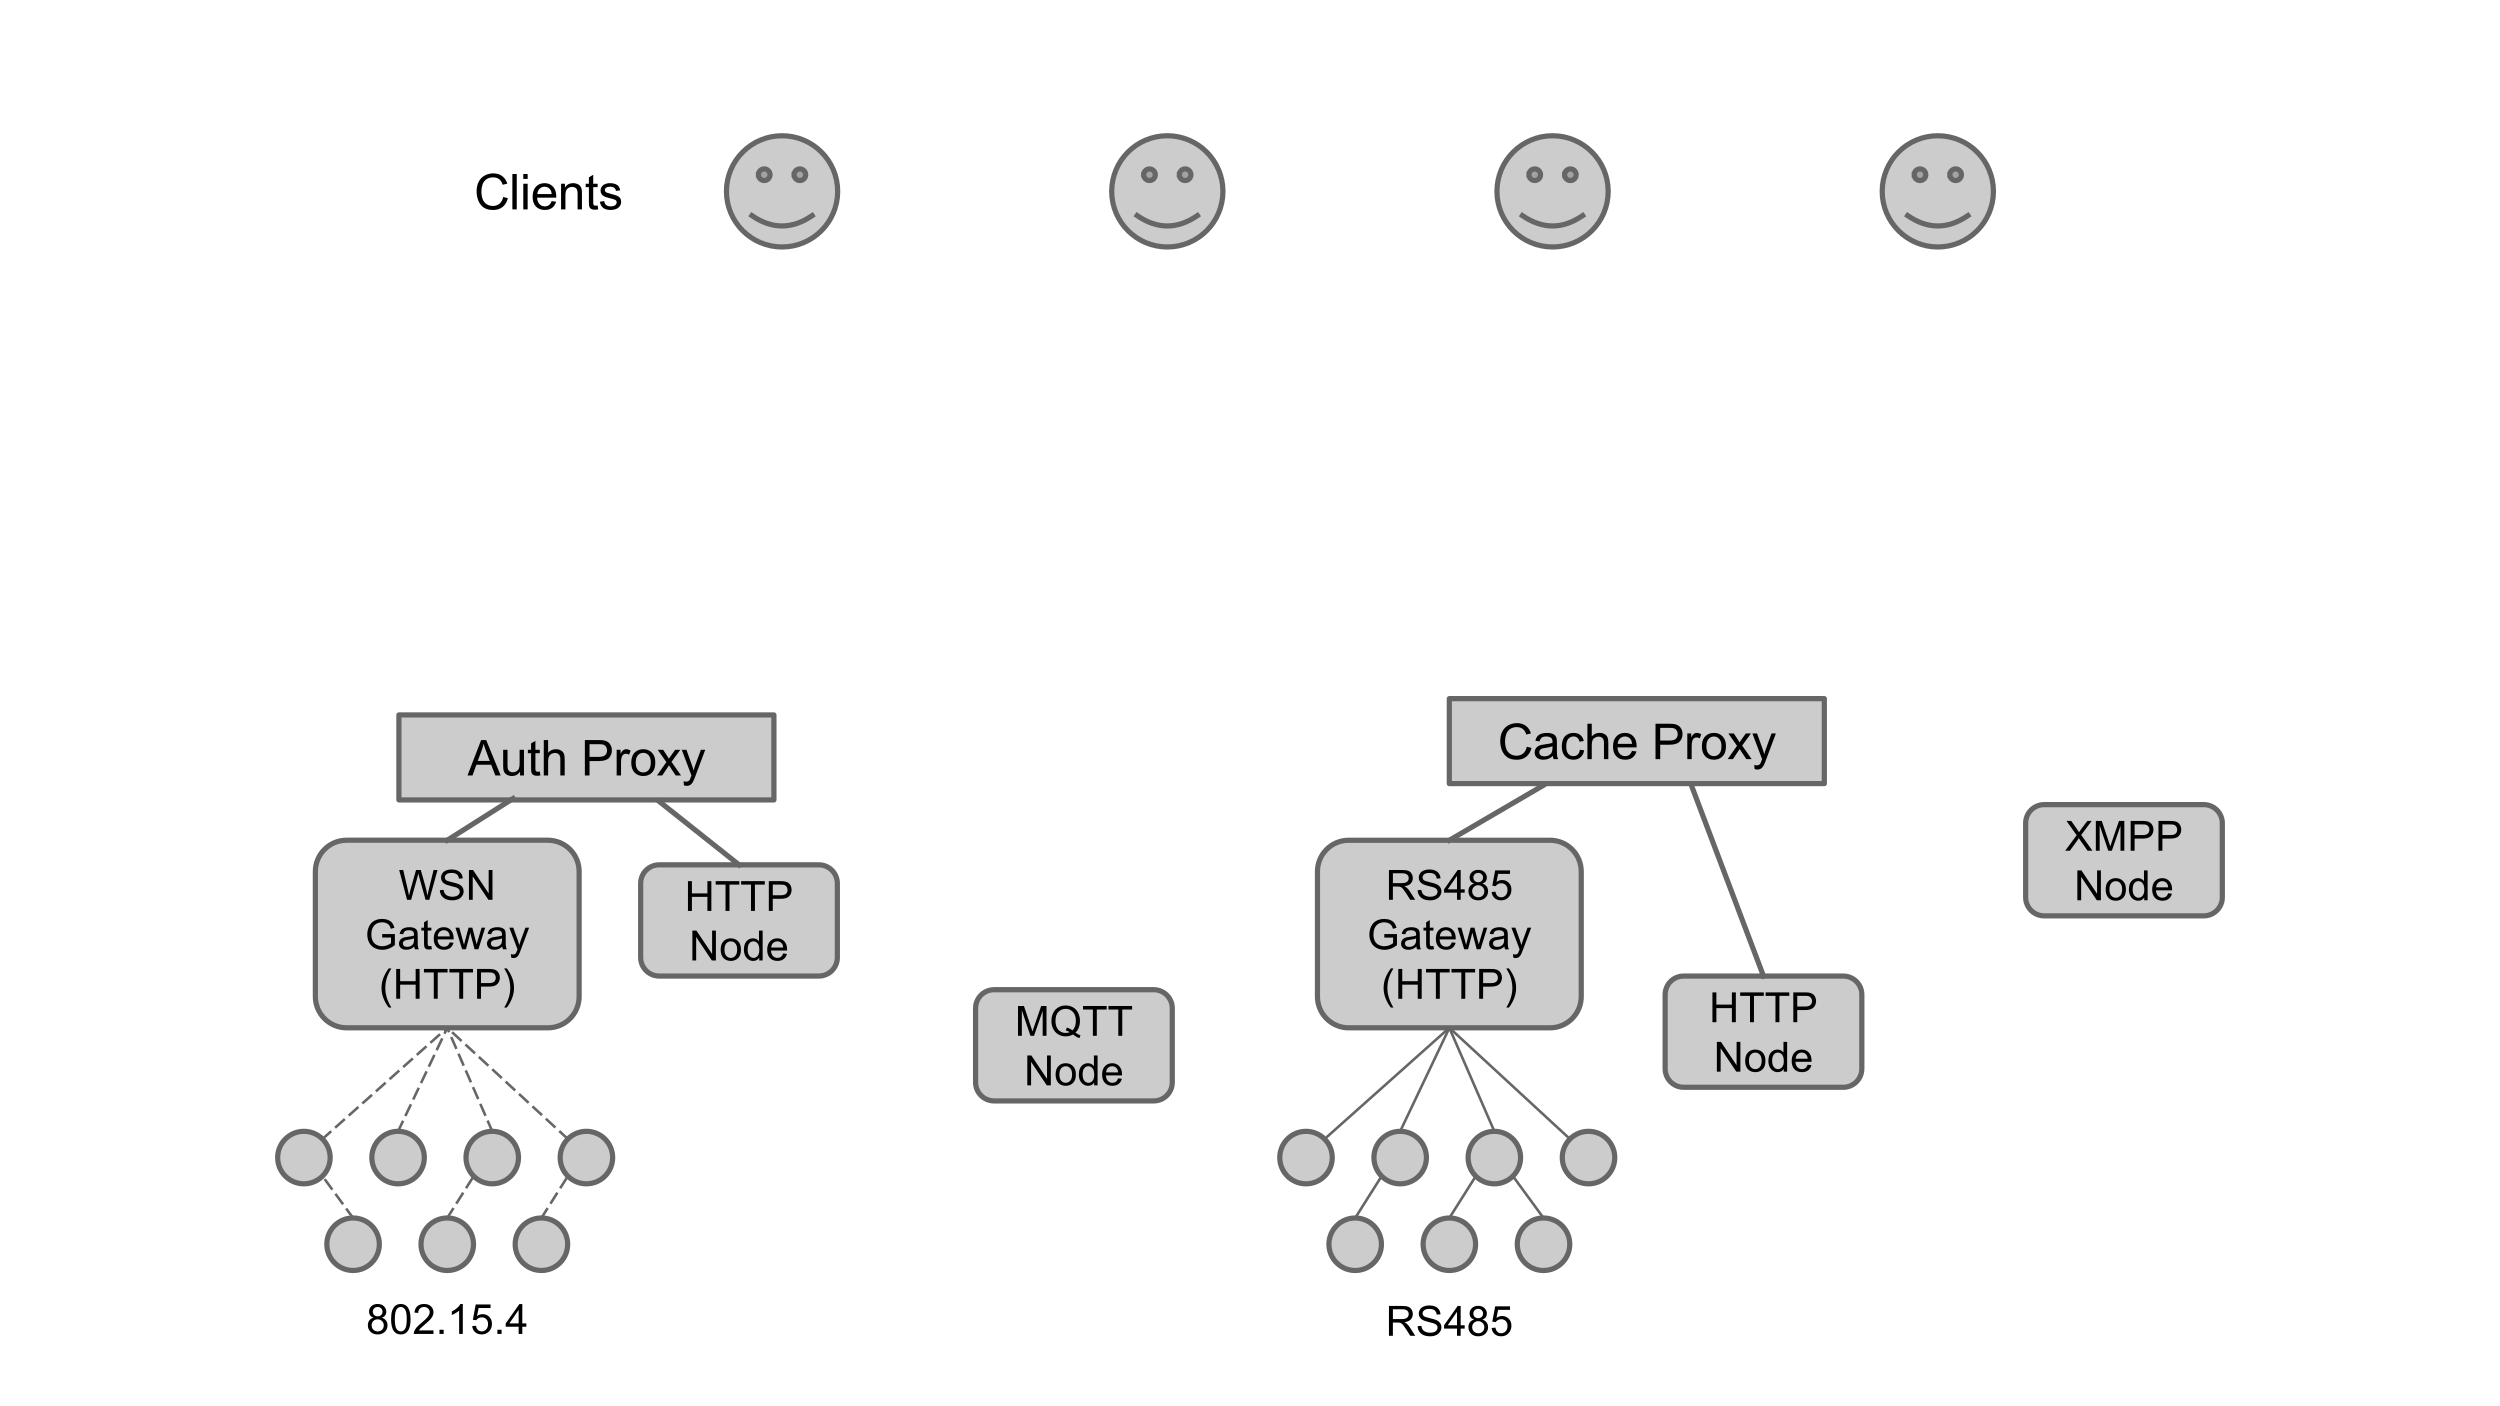 <?xml version="1.0" standalone="yes"?>

<svg version="1.1" viewBox="0.0 0.0 960.0 540.0" fill="none" stroke="none" stroke-linecap="square" stroke-miterlimit="10" xmlns="http://www.w3.org/2000/svg" xmlns:xlink="http://www.w3.org/1999/xlink"><clipPath id="g3dd45fbab_1127.0"><path d="m0 0l960.0 0l0 540.0l-960.0 0l0 -540.0z" clip-rule="nonzero"></path></clipPath><g clip-path="url(#g3dd45fbab_1127.0)"><path fill="#000000" fill-opacity="0.0" d="m0 0l960.0 0l0 540.0l-960.0 0z" fill-rule="nonzero"></path><path fill="#cccccc" d="m106.623 444.505l0 0c0 -5.566 4.512 -10.079 10.079 -10.079l0 0c2.673 0 5.237 1.062 7.127 2.952c1.89 1.89 2.952 4.454 2.952 7.127l0 0c0 5.566 -4.512 10.079 -10.079 10.079l0 0c-5.566 0 -10.079 -4.512 -10.079 -10.079z" fill-rule="nonzero"></path><path stroke="#666666" stroke-width="2.0" stroke-linejoin="round" stroke-linecap="butt" d="m106.623 444.505l0 0c0 -5.566 4.512 -10.079 10.079 -10.079l0 0c2.673 0 5.237 1.062 7.127 2.952c1.89 1.89 2.952 4.454 2.952 7.127l0 0c0 5.566 -4.512 10.079 -10.079 10.079l0 0c-5.566 0 -10.079 -4.512 -10.079 -10.079z" fill-rule="nonzero"></path><path fill="#cccccc" d="m142.783 444.505l0 0c0 -5.566 4.512 -10.079 10.079 -10.079l0 0c2.673 0 5.237 1.062 7.127 2.952c1.89 1.89 2.952 4.454 2.952 7.127l0 0c0 5.566 -4.512 10.079 -10.079 10.079l0 0c-5.566 0 -10.079 -4.512 -10.079 -10.079z" fill-rule="nonzero"></path><path stroke="#666666" stroke-width="2.0" stroke-linejoin="round" stroke-linecap="butt" d="m142.783 444.505l0 0c0 -5.566 4.512 -10.079 10.079 -10.079l0 0c2.673 0 5.237 1.062 7.127 2.952c1.89 1.89 2.952 4.454 2.952 7.127l0 0c0 5.566 -4.512 10.079 -10.079 10.079l0 0c-5.566 0 -10.079 -4.512 -10.079 -10.079z" fill-rule="nonzero"></path><path fill="#cccccc" d="m178.943 444.505l0 0c0 -5.566 4.512 -10.079 10.079 -10.079l0 0c2.673 0 5.237 1.062 7.127 2.952c1.89 1.89 2.952 4.454 2.952 7.127l0 0c0 5.566 -4.512 10.079 -10.079 10.079l0 0c-5.566 0 -10.079 -4.512 -10.079 -10.079z" fill-rule="nonzero"></path><path stroke="#666666" stroke-width="2.0" stroke-linejoin="round" stroke-linecap="butt" d="m178.943 444.505l0 0c0 -5.566 4.512 -10.079 10.079 -10.079l0 0c2.673 0 5.237 1.062 7.127 2.952c1.89 1.89 2.952 4.454 2.952 7.127l0 0c0 5.566 -4.512 10.079 -10.079 10.079l0 0c-5.566 0 -10.079 -4.512 -10.079 -10.079z" fill-rule="nonzero"></path><path fill="#cccccc" d="m215.103 444.505l0 0c0 -5.566 4.512 -10.079 10.079 -10.079l0 0c2.673 0 5.237 1.062 7.127 2.952c1.89 1.89 2.952 4.454 2.952 7.127l0 0c0 5.566 -4.512 10.079 -10.079 10.079l0 0c-5.566 0 -10.079 -4.512 -10.079 -10.079z" fill-rule="nonzero"></path><path stroke="#666666" stroke-width="2.0" stroke-linejoin="round" stroke-linecap="butt" d="m215.103 444.505l0 0c0 -5.566 4.512 -10.079 10.079 -10.079l0 0c2.673 0 5.237 1.062 7.127 2.952c1.89 1.89 2.952 4.454 2.952 7.127l0 0c0 5.566 -4.512 10.079 -10.079 10.079l0 0c-5.566 0 -10.079 -4.512 -10.079 -10.079z" fill-rule="nonzero"></path><path fill="#cccccc" d="m125.505 477.785l0 0c0 -5.566 4.512 -10.079 10.079 -10.079l0 0c2.673 0 5.237 1.062 7.127 2.952c1.89 1.89 2.952 4.454 2.952 7.127l0 0c0 5.566 -4.512 10.079 -10.079 10.079l0 0c-5.566 0 -10.079 -4.512 -10.079 -10.079z" fill-rule="nonzero"></path><path stroke="#666666" stroke-width="2.0" stroke-linejoin="round" stroke-linecap="butt" d="m125.505 477.785l0 0c0 -5.566 4.512 -10.079 10.079 -10.079l0 0c2.673 0 5.237 1.062 7.127 2.952c1.89 1.89 2.952 4.454 2.952 7.127l0 0c0 5.566 -4.512 10.079 -10.079 10.079l0 0c-5.566 0 -10.079 -4.512 -10.079 -10.079z" fill-rule="nonzero"></path><path fill="#cccccc" d="m161.666 477.785l0 0c0 -5.566 4.512 -10.079 10.079 -10.079l0 0c2.673 0 5.237 1.062 7.127 2.952c1.89 1.89 2.952 4.454 2.952 7.127l0 0c0 5.566 -4.512 10.079 -10.079 10.079l0 0c-5.566 0 -10.079 -4.512 -10.079 -10.079z" fill-rule="nonzero"></path><path stroke="#666666" stroke-width="2.0" stroke-linejoin="round" stroke-linecap="butt" d="m161.666 477.785l0 0c0 -5.566 4.512 -10.079 10.079 -10.079l0 0c2.673 0 5.237 1.062 7.127 2.952c1.89 1.89 2.952 4.454 2.952 7.127l0 0c0 5.566 -4.512 10.079 -10.079 10.079l0 0c-5.566 0 -10.079 -4.512 -10.079 -10.079z" fill-rule="nonzero"></path><path fill="#cccccc" d="m197.826 477.785l0 0c0 -5.566 4.512 -10.079 10.079 -10.079l0 0c2.673 0 5.237 1.062 7.127 2.952c1.89 1.89 2.952 4.454 2.952 7.127l0 0c0 5.566 -4.512 10.079 -10.079 10.079l0 0c-5.566 0 -10.079 -4.512 -10.079 -10.079z" fill-rule="nonzero"></path><path stroke="#666666" stroke-width="2.0" stroke-linejoin="round" stroke-linecap="butt" d="m197.826 477.785l0 0c0 -5.566 4.512 -10.079 10.079 -10.079l0 0c2.673 0 5.237 1.062 7.127 2.952c1.89 1.89 2.952 4.454 2.952 7.127l0 0c0 5.566 -4.512 10.079 -10.079 10.079l0 0c-5.566 0 -10.079 -4.512 -10.079 -10.079z" fill-rule="nonzero"></path><path fill="#000000" fill-opacity="0.0" d="m123.828 437.378l47.906 -42.709" fill-rule="nonzero"></path><path stroke="#666666" stroke-width="1.0" stroke-linejoin="round" stroke-linecap="butt" stroke-dasharray="4.0,3.0" d="m123.828 437.378l47.906 -42.709" fill-rule="nonzero"></path><path fill="#000000" fill-opacity="0.0" d="m152.862 434.426l18.898 -39.748" fill-rule="nonzero"></path><path stroke="#666666" stroke-width="1.0" stroke-linejoin="round" stroke-linecap="butt" stroke-dasharray="4.0,3.0" d="m152.862 434.426l18.898 -39.748" fill-rule="nonzero"></path><path fill="#000000" fill-opacity="0.0" d="m189.022 434.426l-17.291 -39.748" fill-rule="nonzero"></path><path stroke="#666666" stroke-width="1.0" stroke-linejoin="round" stroke-linecap="butt" stroke-dasharray="4.0,3.0" d="m189.022 434.426l-17.291 -39.748" fill-rule="nonzero"></path><path fill="#000000" fill-opacity="0.0" d="m218.055 437.378l-46.299 -42.709" fill-rule="nonzero"></path><path stroke="#666666" stroke-width="1.0" stroke-linejoin="round" stroke-linecap="butt" stroke-dasharray="4.0,3.0" d="m218.055 437.378l-46.299 -42.709" fill-rule="nonzero"></path><path fill="#000000" fill-opacity="0.0" d="m207.904 467.706l10.142 -16.063" fill-rule="nonzero"></path><path stroke="#666666" stroke-width="1.0" stroke-linejoin="round" stroke-linecap="butt" stroke-dasharray="4.0,3.0" d="m207.904 467.706l10.142 -16.063" fill-rule="nonzero"></path><path fill="#000000" fill-opacity="0.0" d="m171.744 467.706l10.142 -16.063" fill-rule="nonzero"></path><path stroke="#666666" stroke-width="1.0" stroke-linejoin="round" stroke-linecap="butt" stroke-dasharray="4.0,3.0" d="m171.744 467.706l10.142 -16.063" fill-rule="nonzero"></path><path fill="#000000" fill-opacity="0.0" d="m135.584 467.706l-11.748 -16.063" fill-rule="nonzero"></path><path stroke="#666666" stroke-width="1.0" stroke-linejoin="round" stroke-linecap="butt" stroke-dasharray="4.0,3.0" d="m135.584 467.706l-11.748 -16.063" fill-rule="nonzero"></path><path fill="#cccccc" d="m121.1 334.652l0 0c0 -6.63 5.375 -12.005 12.005 -12.005l77.28 0c3.184 0 6.238 1.265 8.489 3.516c2.251 2.251 3.516 5.305 3.516 8.489l0 48.021c0 6.63 -5.375 12.005 -12.005 12.005l-77.28 0c-6.63 0 -12.005 -5.375 -12.005 -12.005z" fill-rule="nonzero"></path><path stroke="#666666" stroke-width="2.0" stroke-linejoin="round" stroke-linecap="butt" d="m121.1 334.652l0 0c0 -6.63 5.375 -12.005 12.005 -12.005l77.28 0c3.184 0 6.238 1.265 8.489 3.516c2.251 2.251 3.516 5.305 3.516 8.489l0 48.021c0 6.63 -5.375 12.005 -12.005 12.005l-77.28 0c-6.63 0 -12.005 -5.375 -12.005 -12.005z" fill-rule="nonzero"></path><path fill="#000000" d="m156.316 345.523l-3.031 -11.453l1.547 0l1.75 7.5q0.281 1.188 0.484 2.344q0.438 -1.828 0.516 -2.109l2.172 -7.734l1.828 0l1.641 5.797q0.625 2.156 0.891 4.047q0.219 -1.078 0.578 -2.484l1.797 -7.359l1.516 0l-3.141 11.453l-1.453 0l-2.422 -8.734q-0.297 -1.094 -0.359 -1.344q-0.172 0.797 -0.328 1.344l-2.438 8.734l-1.547 0zm12.586 -3.688l1.438 -0.125q0.094 0.859 0.469 1.422q0.375 0.547 1.156 0.891q0.781 0.328 1.75 0.328q0.875 0 1.531 -0.25q0.672 -0.266 0.984 -0.703q0.328 -0.453 0.328 -0.984q0 -0.547 -0.312 -0.938q-0.312 -0.406 -1.031 -0.688q-0.453 -0.172 -2.031 -0.547q-1.578 -0.391 -2.219 -0.719q-0.812 -0.438 -1.219 -1.062q-0.406 -0.641 -0.406 -1.438q0 -0.859 0.484 -1.609q0.5 -0.766 1.438 -1.156q0.953 -0.391 2.109 -0.391q1.281 0 2.25 0.422q0.969 0.406 1.484 1.203q0.531 0.797 0.578 1.797l-1.453 0.109q-0.125 -1.078 -0.797 -1.625q-0.672 -0.562 -2.0 -0.562q-1.375 0 -2.0 0.5q-0.625 0.5 -0.625 1.219q0 0.609 0.438 1.016q0.438 0.391 2.281 0.812q1.859 0.422 2.547 0.734q1.0 0.453 1.469 1.172q0.484 0.703 0.484 1.625q0 0.906 -0.531 1.719q-0.516 0.812 -1.5 1.266q-0.984 0.453 -2.203 0.453q-1.562 0 -2.609 -0.453q-1.047 -0.469 -1.656 -1.375q-0.594 -0.906 -0.625 -2.062zm11.172 3.688l0 -11.453l1.562 0l6.016 8.984l0 -8.984l1.453 0l0 11.453l-1.562 0l-6.016 -9.0l0 9.0l-1.453 0z" fill-rule="nonzero"></path><path fill="#000000" d="m146.769 360.023l0 -1.344l4.859 0l0 4.25q-1.125 0.891 -2.312 1.344q-1.188 0.453 -2.438 0.453q-1.688 0 -3.062 -0.719q-1.375 -0.734 -2.078 -2.094q-0.703 -1.375 -0.703 -3.062q0 -1.672 0.688 -3.125q0.703 -1.453 2.016 -2.156q1.312 -0.703 3.031 -0.703q1.234 0 2.234 0.406q1.016 0.406 1.578 1.125q0.578 0.719 0.875 1.875l-1.375 0.375q-0.25 -0.875 -0.641 -1.375q-0.375 -0.5 -1.094 -0.797q-0.703 -0.312 -1.578 -0.312q-1.031 0 -1.797 0.328q-0.75 0.312 -1.219 0.828q-0.469 0.516 -0.719 1.125q-0.438 1.062 -0.438 2.312q0 1.531 0.516 2.562q0.531 1.031 1.531 1.531q1.016 0.5 2.156 0.5q0.984 0 1.922 -0.375q0.938 -0.391 1.422 -0.812l0 -2.141l-3.375 0zm12.32 3.469q-0.781 0.672 -1.5 0.953q-0.719 0.266 -1.547 0.266q-1.375 0 -2.109 -0.672q-0.734 -0.672 -0.734 -1.703q0 -0.609 0.281 -1.109q0.281 -0.516 0.719 -0.812q0.453 -0.312 1.016 -0.469q0.422 -0.109 1.25 -0.203q1.703 -0.203 2.516 -0.484q0 -0.297 0 -0.375q0 -0.859 -0.391 -1.203q-0.547 -0.484 -1.609 -0.484q-0.984 0 -1.469 0.359q-0.469 0.344 -0.688 1.219l-1.375 -0.188q0.188 -0.875 0.609 -1.422q0.438 -0.547 1.25 -0.828q0.812 -0.297 1.875 -0.297q1.062 0 1.719 0.25q0.672 0.25 0.984 0.625q0.312 0.375 0.438 0.953q0.078 0.359 0.078 1.297l0 1.875q0 1.969 0.078 2.484q0.094 0.516 0.359 1.0l-1.469 0q-0.219 -0.438 -0.281 -1.031zm-0.109 -3.141q-0.766 0.312 -2.297 0.531q-0.875 0.125 -1.234 0.281q-0.359 0.156 -0.562 0.469q-0.188 0.297 -0.188 0.656q0 0.562 0.422 0.938q0.438 0.375 1.25 0.375q0.812 0 1.438 -0.344q0.641 -0.359 0.938 -0.984q0.234 -0.469 0.234 -1.406l0 -0.516zm6.664 2.906l0.203 1.25q-0.594 0.125 -1.062 0.125q-0.766 0 -1.188 -0.234q-0.422 -0.25 -0.594 -0.641q-0.172 -0.406 -0.172 -1.672l0 -4.766l-1.031 0l0 -1.094l1.031 0l0 -2.062l1.406 -0.844l0 2.906l1.406 0l0 1.094l-1.406 0l0 4.844q0 0.609 0.062 0.781q0.078 0.172 0.25 0.281q0.172 0.094 0.484 0.094q0.234 0 0.609 -0.062zm7.055 -1.406l1.453 0.172q-0.344 1.281 -1.281 1.984q-0.922 0.703 -2.359 0.703q-1.828 0 -2.891 -1.125q-1.062 -1.125 -1.062 -3.141q0 -2.094 1.078 -3.25q1.078 -1.156 2.797 -1.156q1.656 0 2.703 1.141q1.062 1.125 1.062 3.172q0 0.125 0 0.375l-6.188 0q0.078 1.375 0.766 2.109q0.703 0.719 1.734 0.719q0.781 0 1.328 -0.406q0.547 -0.406 0.859 -1.297zm-4.609 -2.281l4.625 0q-0.094 -1.047 -0.531 -1.562q-0.672 -0.812 -1.734 -0.812q-0.969 0 -1.641 0.656q-0.656 0.641 -0.719 1.719zm9.367 4.953l-2.547 -8.297l1.453 0l1.328 4.781l0.484 1.781q0.031 -0.125 0.438 -1.703l1.312 -4.859l1.453 0l1.234 4.812l0.422 1.578l0.469 -1.594l1.422 -4.797l1.375 0l-2.594 8.297l-1.469 0l-1.312 -4.969l-0.328 -1.422l-1.672 6.391l-1.469 0zm15.43 -1.031q-0.781 0.672 -1.5 0.953q-0.719 0.266 -1.547 0.266q-1.375 0 -2.109 -0.672q-0.734 -0.672 -0.734 -1.703q0 -0.609 0.281 -1.109q0.281 -0.516 0.719 -0.812q0.453 -0.312 1.016 -0.469q0.422 -0.109 1.25 -0.203q1.703 -0.203 2.516 -0.484q0 -0.297 0 -0.375q0 -0.859 -0.391 -1.203q-0.547 -0.484 -1.609 -0.484q-0.984 0 -1.469 0.359q-0.469 0.344 -0.688 1.219l-1.375 -0.188q0.188 -0.875 0.609 -1.422q0.438 -0.547 1.25 -0.828q0.812 -0.297 1.875 -0.297q1.062 0 1.719 0.25q0.672 0.25 0.984 0.625q0.312 0.375 0.438 0.953q0.078 0.359 0.078 1.297l0 1.875q0 1.969 0.078 2.484q0.094 0.516 0.359 1.0l-1.469 0q-0.219 -0.438 -0.281 -1.031zm-0.109 -3.141q-0.766 0.312 -2.297 0.531q-0.875 0.125 -1.234 0.281q-0.359 0.156 -0.562 0.469q-0.188 0.297 -0.188 0.656q0 0.562 0.422 0.938q0.438 0.375 1.25 0.375q0.812 0 1.438 -0.344q0.641 -0.359 0.938 -0.984q0.234 -0.469 0.234 -1.406l0 -0.516zm3.539 7.375l-0.156 -1.328q0.453 0.125 0.797 0.125q0.469 0 0.75 -0.156q0.281 -0.156 0.469 -0.438q0.125 -0.203 0.422 -1.047q0.047 -0.109 0.125 -0.344l-3.141 -8.312l1.516 0l1.719 4.797q0.344 0.922 0.609 1.922q0.234 -0.969 0.578 -1.891l1.766 -4.828l1.406 0l-3.156 8.438q-0.5 1.375 -0.781 1.891q-0.375 0.688 -0.859 1.016q-0.484 0.328 -1.156 0.328q-0.406 0 -0.906 -0.172z" fill-rule="nonzero"></path><path fill="#000000" d="m149.281 386.898q-1.172 -1.469 -1.984 -3.438q-0.797 -1.984 -0.797 -4.094q0 -1.859 0.609 -3.562q0.703 -1.969 2.172 -3.938l1.0 0q-0.938 1.625 -1.25 2.328q-0.469 1.078 -0.75 2.25q-0.328 1.453 -0.328 2.938q0 3.75 2.328 7.516l-1.0 0zm2.859 -3.375l0 -11.453l1.516 0l0 4.703l5.953 0l0 -4.703l1.516 0l0 11.453l-1.516 0l0 -5.406l-5.953 0l0 5.406l-1.516 0zm14.43 0l0 -10.109l-3.781 0l0 -1.344l9.078 0l0 1.344l-3.781 0l0 10.109l-1.516 0zm9.773 0l0 -10.109l-3.781 0l0 -1.344l9.078 0l0 1.344l-3.781 0l0 10.109l-1.516 0zm6.852 0l0 -11.453l4.328 0q1.141 0 1.734 0.109q0.844 0.141 1.406 0.531q0.578 0.391 0.922 1.109q0.359 0.703 0.359 1.562q0 1.453 -0.938 2.469q-0.922 1.016 -3.359 1.016l-2.938 0l0 4.656l-1.516 0zm1.516 -6.016l2.969 0q1.469 0 2.078 -0.547q0.625 -0.547 0.625 -1.531q0 -0.719 -0.375 -1.234q-0.359 -0.516 -0.953 -0.672q-0.375 -0.109 -1.406 -0.109l-2.938 0l0 4.094zm9.906 9.391l-1.016 0q2.344 -3.766 2.344 -7.516q0 -1.469 -0.344 -2.922q-0.266 -1.172 -0.734 -2.25q-0.312 -0.703 -1.266 -2.344l1.016 0q1.469 1.969 2.172 3.938q0.594 1.703 0.594 3.562q0 2.109 -0.812 4.094q-0.797 1.969 -1.953 3.438z" fill-rule="nonzero"></path><path fill="#cccccc" d="m246.015 339.211l0 0c0 -3.931 3.187 -7.118 7.118 -7.118l61.291 0c1.888 0 3.698 0.75 5.033 2.085c1.335 1.335 2.085 3.145 2.085 5.033l0 28.472c0 3.931 -3.187 7.118 -7.118 7.118l-61.291 0c-3.931 0 -7.118 -3.187 -7.118 -7.118z" fill-rule="nonzero"></path><path stroke="#666666" stroke-width="2.0" stroke-linejoin="round" stroke-linecap="butt" d="m246.015 339.211l0 0c0 -3.931 3.187 -7.118 7.118 -7.118l61.291 0c1.888 0 3.698 0.75 5.033 2.085c1.335 1.335 2.085 3.145 2.085 5.033l0 28.472c0 3.931 -3.187 7.118 -7.118 7.118l-61.291 0c-3.931 0 -7.118 -3.187 -7.118 -7.118z" fill-rule="nonzero"></path><path fill="#000000" d="m264.174 349.808l0 -11.453l1.516 0l0 4.703l5.953 0l0 -4.703l1.516 0l0 11.453l-1.516 0l0 -5.406l-5.953 0l0 5.406l-1.516 0zm14.43 0l0 -10.109l-3.781 0l0 -1.344l9.078 0l0 1.344l-3.781 0l0 10.109l-1.516 0zm9.773 0l0 -10.109l-3.781 0l0 -1.344l9.078 0l0 1.344l-3.781 0l0 10.109l-1.516 0zm6.852 0l0 -11.453l4.328 0q1.141 0 1.734 0.109q0.844 0.141 1.406 0.531q0.578 0.391 0.922 1.109q0.359 0.703 0.359 1.562q0 1.453 -0.938 2.469q-0.922 1.016 -3.359 1.016l-2.938 0l0 4.656l-1.516 0zm1.516 -6.016l2.969 0q1.469 0 2.078 -0.547q0.625 -0.547 0.625 -1.531q0 -0.719 -0.375 -1.234q-0.359 -0.516 -0.953 -0.672q-0.375 -0.109 -1.406 -0.109l-2.938 0l0 4.094z" fill-rule="nonzero"></path><path fill="#000000" d="m265.873 368.808l0 -11.453l1.562 0l6.016 8.984l0 -8.984l1.453 0l0 11.453l-1.562 0l-6.016 -9.0l0 9.0l-1.453 0zm10.867 -4.156q0 -2.297 1.281 -3.406q1.078 -0.922 2.609 -0.922q1.719 0 2.797 1.125q1.094 1.109 1.094 3.094q0 1.594 -0.484 2.516q-0.484 0.922 -1.406 1.438q-0.906 0.5 -2.0 0.5q-1.734 0 -2.812 -1.109q-1.078 -1.125 -1.078 -3.234zm1.453 0q0 1.594 0.688 2.391q0.703 0.797 1.75 0.797q1.047 0 1.734 -0.797q0.703 -0.797 0.703 -2.438q0 -1.531 -0.703 -2.328q-0.688 -0.797 -1.734 -0.797q-1.047 0 -1.75 0.797q-0.688 0.781 -0.688 2.375zm13.352 4.156l0 -1.047q-0.781 1.234 -2.312 1.234q-1.0 0 -1.828 -0.547q-0.828 -0.547 -1.297 -1.531q-0.453 -0.984 -0.453 -2.25q0 -1.25 0.406 -2.25q0.422 -1.016 1.25 -1.547q0.828 -0.547 1.859 -0.547q0.75 0 1.328 0.312q0.594 0.312 0.953 0.828l0 -4.109l1.406 0l0 11.453l-1.312 0zm-4.438 -4.141q0 1.594 0.672 2.391q0.672 0.781 1.578 0.781q0.922 0 1.562 -0.75q0.656 -0.766 0.656 -2.312q0 -1.703 -0.656 -2.5q-0.656 -0.797 -1.625 -0.797q-0.938 0 -1.562 0.766q-0.625 0.766 -0.625 2.422zm13.633 1.469l1.453 0.172q-0.344 1.281 -1.281 1.984q-0.922 0.703 -2.359 0.703q-1.828 0 -2.891 -1.125q-1.062 -1.125 -1.062 -3.141q0 -2.094 1.078 -3.25q1.078 -1.156 2.797 -1.156q1.656 0 2.703 1.141q1.062 1.125 1.062 3.172q0 0.125 0 0.375l-6.188 0q0.078 1.375 0.766 2.109q0.703 0.719 1.734 0.719q0.781 0 1.328 -0.406q0.547 -0.406 0.859 -1.297zm-4.609 -2.281l4.625 0q-0.094 -1.047 -0.531 -1.562q-0.672 -0.812 -1.734 -0.812q-0.969 0 -1.641 0.656q-0.656 0.641 -0.719 1.719z" fill-rule="nonzero"></path><path fill="#cccccc" d="m491.43 444.51l0 0c0 -5.566 4.512 -10.079 10.079 -10.079l0 0c2.673 0 5.237 1.062 7.127 2.952c1.89 1.89 2.952 4.454 2.952 7.127l0 0c0 5.566 -4.512 10.079 -10.079 10.079l0 0c-5.566 0 -10.079 -4.512 -10.079 -10.079z" fill-rule="nonzero"></path><path stroke="#666666" stroke-width="2.0" stroke-linejoin="round" stroke-linecap="butt" d="m491.43 444.51l0 0c0 -5.566 4.512 -10.079 10.079 -10.079l0 0c2.673 0 5.237 1.062 7.127 2.952c1.89 1.89 2.952 4.454 2.952 7.127l0 0c0 5.566 -4.512 10.079 -10.079 10.079l0 0c-5.566 0 -10.079 -4.512 -10.079 -10.079z" fill-rule="nonzero"></path><path fill="#cccccc" d="m527.591 444.51l0 0c0 -5.566 4.512 -10.079 10.079 -10.079l0 0c2.673 0 5.237 1.062 7.127 2.952c1.89 1.89 2.952 4.454 2.952 7.127l0 0c0 5.566 -4.512 10.079 -10.079 10.079l0 0c-5.566 0 -10.079 -4.512 -10.079 -10.079z" fill-rule="nonzero"></path><path stroke="#666666" stroke-width="2.0" stroke-linejoin="round" stroke-linecap="butt" d="m527.591 444.51l0 0c0 -5.566 4.512 -10.079 10.079 -10.079l0 0c2.673 0 5.237 1.062 7.127 2.952c1.89 1.89 2.952 4.454 2.952 7.127l0 0c0 5.566 -4.512 10.079 -10.079 10.079l0 0c-5.566 0 -10.079 -4.512 -10.079 -10.079z" fill-rule="nonzero"></path><path fill="#cccccc" d="m563.751 444.51l0 0c0 -5.566 4.512 -10.079 10.079 -10.079l0 0c2.673 0 5.237 1.062 7.127 2.952c1.89 1.89 2.952 4.454 2.952 7.127l0 0c0 5.566 -4.512 10.079 -10.079 10.079l0 0c-5.566 0 -10.079 -4.512 -10.079 -10.079z" fill-rule="nonzero"></path><path stroke="#666666" stroke-width="2.0" stroke-linejoin="round" stroke-linecap="butt" d="m563.751 444.51l0 0c0 -5.566 4.512 -10.079 10.079 -10.079l0 0c2.673 0 5.237 1.062 7.127 2.952c1.89 1.89 2.952 4.454 2.952 7.127l0 0c0 5.566 -4.512 10.079 -10.079 10.079l0 0c-5.566 0 -10.079 -4.512 -10.079 -10.079z" fill-rule="nonzero"></path><path fill="#cccccc" d="m599.911 444.51l0 0c0 -5.566 4.512 -10.079 10.079 -10.079l0 0c2.673 0 5.237 1.062 7.127 2.952c1.89 1.89 2.952 4.454 2.952 7.127l0 0c0 5.566 -4.512 10.079 -10.079 10.079l0 0c-5.566 0 -10.079 -4.512 -10.079 -10.079z" fill-rule="nonzero"></path><path stroke="#666666" stroke-width="2.0" stroke-linejoin="round" stroke-linecap="butt" d="m599.911 444.51l0 0c0 -5.566 4.512 -10.079 10.079 -10.079l0 0c2.673 0 5.237 1.062 7.127 2.952c1.89 1.89 2.952 4.454 2.952 7.127l0 0c0 5.566 -4.512 10.079 -10.079 10.079l0 0c-5.566 0 -10.079 -4.512 -10.079 -10.079z" fill-rule="nonzero"></path><path fill="#cccccc" d="m510.313 477.79l0 0c0 -5.566 4.512 -10.079 10.079 -10.079l0 0c2.673 0 5.237 1.062 7.127 2.952c1.89 1.89 2.952 4.454 2.952 7.127l0 0c0 5.566 -4.512 10.079 -10.079 10.079l0 0c-5.566 0 -10.079 -4.512 -10.079 -10.079z" fill-rule="nonzero"></path><path stroke="#666666" stroke-width="2.0" stroke-linejoin="round" stroke-linecap="butt" d="m510.313 477.79l0 0c0 -5.566 4.512 -10.079 10.079 -10.079l0 0c2.673 0 5.237 1.062 7.127 2.952c1.89 1.89 2.952 4.454 2.952 7.127l0 0c0 5.566 -4.512 10.079 -10.079 10.079l0 0c-5.566 0 -10.079 -4.512 -10.079 -10.079z" fill-rule="nonzero"></path><path fill="#cccccc" d="m546.473 477.79l0 0c0 -5.566 4.512 -10.079 10.079 -10.079l0 0c2.673 0 5.237 1.062 7.127 2.952c1.89 1.89 2.952 4.454 2.952 7.127l0 0c0 5.566 -4.512 10.079 -10.079 10.079l0 0c-5.566 0 -10.079 -4.512 -10.079 -10.079z" fill-rule="nonzero"></path><path stroke="#666666" stroke-width="2.0" stroke-linejoin="round" stroke-linecap="butt" d="m546.473 477.79l0 0c0 -5.566 4.512 -10.079 10.079 -10.079l0 0c2.673 0 5.237 1.062 7.127 2.952c1.89 1.89 2.952 4.454 2.952 7.127l0 0c0 5.566 -4.512 10.079 -10.079 10.079l0 0c-5.566 0 -10.079 -4.512 -10.079 -10.079z" fill-rule="nonzero"></path><path fill="#cccccc" d="m582.633 477.79l0 0c0 -5.566 4.512 -10.079 10.079 -10.079l0 0c2.673 0 5.237 1.062 7.127 2.952c1.89 1.89 2.952 4.454 2.952 7.127l0 0c0 5.566 -4.512 10.079 -10.079 10.079l0 0c-5.566 0 -10.079 -4.512 -10.079 -10.079z" fill-rule="nonzero"></path><path stroke="#666666" stroke-width="2.0" stroke-linejoin="round" stroke-linecap="butt" d="m582.633 477.79l0 0c0 -5.566 4.512 -10.079 10.079 -10.079l0 0c2.673 0 5.237 1.062 7.127 2.952c1.89 1.89 2.952 4.454 2.952 7.127l0 0c0 5.566 -4.512 10.079 -10.079 10.079l0 0c-5.566 0 -10.079 -4.512 -10.079 -10.079z" fill-rule="nonzero"></path><path fill="#000000" fill-opacity="0.0" d="m508.636 437.384l47.906 -42.709" fill-rule="nonzero"></path><path stroke="#666666" stroke-width="1.0" stroke-linejoin="round" stroke-linecap="butt" d="m508.636 437.384l47.906 -42.709" fill-rule="nonzero"></path><path fill="#000000" fill-opacity="0.0" d="m537.669 434.432l18.898 -39.748" fill-rule="nonzero"></path><path stroke="#666666" stroke-width="1.0" stroke-linejoin="round" stroke-linecap="butt" d="m537.669 434.432l18.898 -39.748" fill-rule="nonzero"></path><path fill="#000000" fill-opacity="0.0" d="m573.829 434.432l-17.291 -39.748" fill-rule="nonzero"></path><path stroke="#666666" stroke-width="1.0" stroke-linejoin="round" stroke-linecap="butt" d="m573.829 434.432l-17.291 -39.748" fill-rule="nonzero"></path><path fill="#000000" fill-opacity="0.0" d="m602.863 437.384l-46.299 -42.709" fill-rule="nonzero"></path><path stroke="#666666" stroke-width="1.0" stroke-linejoin="round" stroke-linecap="butt" d="m602.863 437.384l-46.299 -42.709" fill-rule="nonzero"></path><path fill="#000000" fill-opacity="0.0" d="m592.712 467.712l-11.748 -16.063" fill-rule="nonzero"></path><path stroke="#666666" stroke-width="1.0" stroke-linejoin="round" stroke-linecap="butt" d="m592.712 467.712l-11.748 -16.063" fill-rule="nonzero"></path><path fill="#000000" fill-opacity="0.0" d="m556.552 467.712l10.142 -16.063" fill-rule="nonzero"></path><path stroke="#666666" stroke-width="1.0" stroke-linejoin="round" stroke-linecap="butt" d="m556.552 467.712l10.142 -16.063" fill-rule="nonzero"></path><path fill="#000000" fill-opacity="0.0" d="m520.392 467.712l10.142 -16.063" fill-rule="nonzero"></path><path stroke="#666666" stroke-width="1.0" stroke-linejoin="round" stroke-linecap="butt" d="m520.392 467.712l10.142 -16.063" fill-rule="nonzero"></path><path fill="#cccccc" d="m505.906 334.658l0 0c0 -6.63 5.375 -12.005 12.005 -12.005l77.28 0c3.184 0 6.238 1.265 8.489 3.516c2.251 2.251 3.516 5.305 3.516 8.489l0 48.021c0 6.63 -5.375 12.005 -12.005 12.005l-77.28 0c-6.63 0 -12.005 -5.375 -12.005 -12.005z" fill-rule="nonzero"></path><path stroke="#666666" stroke-width="2.0" stroke-linejoin="round" stroke-linecap="butt" d="m505.906 334.658l0 0c0 -6.63 5.375 -12.005 12.005 -12.005l77.28 0c3.184 0 6.238 1.265 8.489 3.516c2.251 2.251 3.516 5.305 3.516 8.489l0 48.021c0 6.63 -5.375 12.005 -12.005 12.005l-77.28 0c-6.63 0 -12.005 -5.375 -12.005 -12.005z" fill-rule="nonzero"></path><path fill="#000000" d="m533.356 345.528l0 -11.453l5.078 0q1.531 0 2.328 0.312q0.797 0.297 1.266 1.078q0.484 0.781 0.484 1.734q0 1.219 -0.797 2.062q-0.781 0.828 -2.438 1.047q0.609 0.297 0.922 0.578q0.656 0.609 1.25 1.516l2.0 3.125l-1.906 0l-1.516 -2.391q-0.672 -1.031 -1.109 -1.578q-0.422 -0.547 -0.766 -0.766q-0.328 -0.219 -0.688 -0.297q-0.25 -0.062 -0.844 -0.062l-1.75 0l0 5.094l-1.516 0zm1.516 -6.406l3.25 0q1.047 0 1.625 -0.203q0.594 -0.219 0.891 -0.688q0.312 -0.484 0.312 -1.031q0 -0.812 -0.594 -1.328q-0.594 -0.531 -1.859 -0.531l-3.625 0l0 3.781zm9.492 2.719l1.438 -0.125q0.094 0.859 0.469 1.422q0.375 0.547 1.156 0.891q0.781 0.328 1.75 0.328q0.875 0 1.531 -0.25q0.672 -0.266 0.984 -0.703q0.328 -0.453 0.328 -0.984q0 -0.547 -0.312 -0.938q-0.312 -0.406 -1.031 -0.688q-0.453 -0.172 -2.031 -0.547q-1.578 -0.391 -2.219 -0.719q-0.812 -0.438 -1.219 -1.062q-0.406 -0.641 -0.406 -1.438q0 -0.859 0.484 -1.609q0.5 -0.766 1.438 -1.156q0.953 -0.391 2.109 -0.391q1.281 0 2.25 0.422q0.969 0.406 1.484 1.203q0.531 0.797 0.578 1.797l-1.453 0.109q-0.125 -1.078 -0.797 -1.625q-0.672 -0.562 -2.0 -0.562q-1.375 0 -2.0 0.5q-0.625 0.5 -0.625 1.219q0 0.609 0.438 1.016q0.438 0.391 2.281 0.812q1.859 0.422 2.547 0.734q1.0 0.453 1.469 1.172q0.484 0.703 0.484 1.625q0 0.906 -0.531 1.719q-0.516 0.812 -1.5 1.266q-0.984 0.453 -2.203 0.453q-1.562 0 -2.609 -0.453q-1.047 -0.469 -1.656 -1.375q-0.594 -0.906 -0.625 -2.062zm15.125 3.688l0 -2.75l-4.969 0l0 -1.281l5.234 -7.422l1.141 0l0 7.422l1.547 0l0 1.281l-1.547 0l0 2.75l-1.406 0zm0 -4.031l0 -5.172l-3.578 5.172l3.578 0zm6.555 -2.188q-0.875 -0.312 -1.297 -0.906q-0.422 -0.594 -0.422 -1.422q0 -1.25 0.891 -2.094q0.906 -0.859 2.406 -0.859q1.5 0 2.406 0.875q0.922 0.859 0.922 2.109q0 0.797 -0.422 1.391q-0.422 0.594 -1.266 0.906q1.047 0.344 1.594 1.109q0.562 0.766 0.562 1.828q0 1.469 -1.047 2.484q-1.031 1.0 -2.734 1.0q-1.688 0 -2.734 -1.0q-1.031 -1.016 -1.031 -2.516q0 -1.125 0.562 -1.875q0.562 -0.75 1.609 -1.031zm-0.281 -2.375q0 0.812 0.516 1.328q0.531 0.516 1.375 0.516q0.812 0 1.328 -0.516q0.516 -0.516 0.516 -1.25q0 -0.781 -0.531 -1.297q-0.531 -0.531 -1.328 -0.531q-0.812 0 -1.344 0.516q-0.531 0.516 -0.531 1.234zm-0.453 5.281q0 0.609 0.281 1.172q0.297 0.562 0.859 0.875q0.562 0.297 1.203 0.297q1.016 0 1.672 -0.641q0.656 -0.656 0.656 -1.656q0 -1.016 -0.688 -1.672q-0.672 -0.672 -1.688 -0.672q-0.984 0 -1.641 0.656q-0.656 0.656 -0.656 1.641zm7.477 0.312l1.469 -0.125q0.172 1.078 0.766 1.625q0.594 0.531 1.438 0.531q1.016 0 1.719 -0.766q0.703 -0.766 0.703 -2.031q0 -1.203 -0.672 -1.891q-0.672 -0.703 -1.766 -0.703q-0.688 0 -1.234 0.312q-0.547 0.312 -0.859 0.797l-1.312 -0.172l1.109 -5.875l5.688 0l0 1.344l-4.562 0l-0.625 3.078q1.031 -0.719 2.172 -0.719q1.5 0 2.531 1.047q1.031 1.031 1.031 2.656q0 1.562 -0.906 2.688q-1.109 1.406 -3.016 1.406q-1.562 0 -2.547 -0.875q-0.984 -0.891 -1.125 -2.328z" fill-rule="nonzero"></path><path fill="#000000" d="m531.575 360.028l0 -1.344l4.859 0l0 4.25q-1.125 0.891 -2.312 1.344q-1.188 0.453 -2.438 0.453q-1.688 0 -3.062 -0.719q-1.375 -0.734 -2.078 -2.094q-0.703 -1.375 -0.703 -3.062q0 -1.672 0.688 -3.125q0.703 -1.453 2.016 -2.156q1.312 -0.703 3.031 -0.703q1.234 0 2.234 0.406q1.016 0.406 1.578 1.125q0.578 0.719 0.875 1.875l-1.375 0.375q-0.25 -0.875 -0.641 -1.375q-0.375 -0.5 -1.094 -0.797q-0.703 -0.312 -1.578 -0.312q-1.031 0 -1.797 0.328q-0.75 0.312 -1.219 0.828q-0.469 0.516 -0.719 1.125q-0.438 1.062 -0.438 2.312q0 1.531 0.516 2.562q0.531 1.031 1.531 1.531q1.016 0.5 2.156 0.5q0.984 0 1.922 -0.375q0.938 -0.391 1.422 -0.812l0 -2.141l-3.375 0zm12.32 3.469q-0.781 0.672 -1.5 0.953q-0.719 0.266 -1.547 0.266q-1.375 0 -2.109 -0.672q-0.734 -0.672 -0.734 -1.703q0 -0.609 0.281 -1.109q0.281 -0.516 0.719 -0.812q0.453 -0.312 1.016 -0.469q0.422 -0.109 1.25 -0.203q1.703 -0.203 2.516 -0.484q0 -0.297 0 -0.375q0 -0.859 -0.391 -1.203q-0.547 -0.484 -1.609 -0.484q-0.984 0 -1.469 0.359q-0.469 0.344 -0.688 1.219l-1.375 -0.188q0.188 -0.875 0.609 -1.422q0.438 -0.547 1.25 -0.828q0.812 -0.297 1.875 -0.297q1.062 0 1.719 0.25q0.672 0.25 0.984 0.625q0.312 0.375 0.438 0.953q0.078 0.359 0.078 1.297l0 1.875q0 1.969 0.078 2.484q0.094 0.516 0.359 1.0l-1.469 0q-0.219 -0.438 -0.281 -1.031zm-0.109 -3.141q-0.766 0.312 -2.297 0.531q-0.875 0.125 -1.234 0.281q-0.359 0.156 -0.562 0.469q-0.188 0.297 -0.188 0.656q0 0.562 0.422 0.938q0.438 0.375 1.25 0.375q0.812 0 1.438 -0.344q0.641 -0.359 0.938 -0.984q0.234 -0.469 0.234 -1.406l0 -0.516zm6.664 2.906l0.203 1.25q-0.594 0.125 -1.062 0.125q-0.766 0 -1.188 -0.234q-0.422 -0.25 -0.594 -0.641q-0.172 -0.406 -0.172 -1.672l0 -4.766l-1.031 0l0 -1.094l1.031 0l0 -2.062l1.406 -0.844l0 2.906l1.406 0l0 1.094l-1.406 0l0 4.844q0 0.609 0.062 0.781q0.078 0.172 0.25 0.281q0.172 0.094 0.484 0.094q0.234 0 0.609 -0.062zm7.055 -1.406l1.453 0.172q-0.344 1.281 -1.281 1.984q-0.922 0.703 -2.359 0.703q-1.828 0 -2.891 -1.125q-1.062 -1.125 -1.062 -3.141q0 -2.094 1.078 -3.25q1.078 -1.156 2.797 -1.156q1.656 0 2.703 1.141q1.062 1.125 1.062 3.172q0 0.125 0 0.375l-6.188 0q0.078 1.375 0.766 2.109q0.703 0.719 1.734 0.719q0.781 0 1.328 -0.406q0.547 -0.406 0.859 -1.297zm-4.609 -2.281l4.625 0q-0.094 -1.047 -0.531 -1.562q-0.672 -0.812 -1.734 -0.812q-0.969 0 -1.641 0.656q-0.656 0.641 -0.719 1.719zm9.367 4.953l-2.547 -8.297l1.453 0l1.328 4.781l0.484 1.781q0.031 -0.125 0.438 -1.703l1.312 -4.859l1.453 0l1.234 4.812l0.422 1.578l0.469 -1.594l1.422 -4.797l1.375 0l-2.594 8.297l-1.469 0l-1.312 -4.969l-0.328 -1.422l-1.672 6.391l-1.469 0zm15.43 -1.031q-0.781 0.672 -1.5 0.953q-0.719 0.266 -1.547 0.266q-1.375 0 -2.109 -0.672q-0.734 -0.672 -0.734 -1.703q0 -0.609 0.281 -1.109q0.281 -0.516 0.719 -0.812q0.453 -0.312 1.016 -0.469q0.422 -0.109 1.25 -0.203q1.703 -0.203 2.516 -0.484q0 -0.297 0 -0.375q0 -0.859 -0.391 -1.203q-0.547 -0.484 -1.609 -0.484q-0.984 0 -1.469 0.359q-0.469 0.344 -0.688 1.219l-1.375 -0.188q0.188 -0.875 0.609 -1.422q0.438 -0.547 1.25 -0.828q0.812 -0.297 1.875 -0.297q1.062 0 1.719 0.25q0.672 0.25 0.984 0.625q0.312 0.375 0.438 0.953q0.078 0.359 0.078 1.297l0 1.875q0 1.969 0.078 2.484q0.094 0.516 0.359 1.0l-1.469 0q-0.219 -0.438 -0.281 -1.031zm-0.109 -3.141q-0.766 0.312 -2.297 0.531q-0.875 0.125 -1.234 0.281q-0.359 0.156 -0.562 0.469q-0.188 0.297 -0.188 0.656q0 0.562 0.422 0.938q0.438 0.375 1.25 0.375q0.812 0 1.438 -0.344q0.641 -0.359 0.938 -0.984q0.234 -0.469 0.234 -1.406l0 -0.516zm3.539 7.375l-0.156 -1.328q0.453 0.125 0.797 0.125q0.469 0 0.75 -0.156q0.281 -0.156 0.469 -0.438q0.125 -0.203 0.422 -1.047q0.047 -0.109 0.125 -0.344l-3.141 -8.312l1.516 0l1.719 4.797q0.344 0.922 0.609 1.922q0.234 -0.969 0.578 -1.891l1.766 -4.828l1.406 0l-3.156 8.438q-0.5 1.375 -0.781 1.891q-0.375 0.688 -0.859 1.016q-0.484 0.328 -1.156 0.328q-0.406 0 -0.906 -0.172z" fill-rule="nonzero"></path><path fill="#000000" d="m534.086 386.903q-1.172 -1.469 -1.984 -3.438q-0.797 -1.984 -0.797 -4.094q0 -1.859 0.609 -3.562q0.703 -1.969 2.172 -3.938l1.0 0q-0.938 1.625 -1.25 2.328q-0.469 1.078 -0.75 2.25q-0.328 1.453 -0.328 2.938q0 3.75 2.328 7.516l-1.0 0zm2.859 -3.375l0 -11.453l1.516 0l0 4.703l5.953 0l0 -4.703l1.516 0l0 11.453l-1.516 0l0 -5.406l-5.953 0l0 5.406l-1.516 0zm14.43 0l0 -10.109l-3.781 0l0 -1.344l9.078 0l0 1.344l-3.781 0l0 10.109l-1.516 0zm9.773 0l0 -10.109l-3.781 0l0 -1.344l9.078 0l0 1.344l-3.781 0l0 10.109l-1.516 0zm6.852 0l0 -11.453l4.328 0q1.141 0 1.734 0.109q0.844 0.141 1.406 0.531q0.578 0.391 0.922 1.109q0.359 0.703 0.359 1.562q0 1.453 -0.938 2.469q-0.922 1.016 -3.359 1.016l-2.938 0l0 4.656l-1.516 0zm1.516 -6.016l2.969 0q1.469 0 2.078 -0.547q0.625 -0.547 0.625 -1.531q0 -0.719 -0.375 -1.234q-0.359 -0.516 -0.953 -0.672q-0.375 -0.109 -1.406 -0.109l-2.938 0l0 4.094zm9.906 9.391l-1.016 0q2.344 -3.766 2.344 -7.516q0 -1.469 -0.344 -2.922q-0.266 -1.172 -0.734 -2.25q-0.312 -0.703 -1.266 -2.344l1.016 0q1.469 1.969 2.172 3.938q0.594 1.703 0.594 3.562q0 2.109 -0.812 4.094q-0.797 1.969 -1.953 3.438z" fill-rule="nonzero"></path><path fill="#cccccc" d="m639.416 381.925l0 0c0 -3.931 3.187 -7.118 7.118 -7.118l61.291 0c1.888 0 3.698 0.75 5.033 2.085c1.335 1.335 2.085 3.146 2.085 5.033l0 28.472c0 3.931 -3.187 7.118 -7.118 7.118l-61.291 0c-3.931 0 -7.118 -3.187 -7.118 -7.118z" fill-rule="nonzero"></path><path stroke="#666666" stroke-width="2.0" stroke-linejoin="round" stroke-linecap="butt" d="m639.416 381.925l0 0c0 -3.931 3.187 -7.118 7.118 -7.118l61.291 0c1.888 0 3.698 0.75 5.033 2.085c1.335 1.335 2.085 3.146 2.085 5.033l0 28.472c0 3.931 -3.187 7.118 -7.118 7.118l-61.291 0c-3.931 0 -7.118 -3.187 -7.118 -7.118z" fill-rule="nonzero"></path><path fill="#000000" d="m657.575 392.521l0 -11.453l1.516 0l0 4.703l5.953 0l0 -4.703l1.516 0l0 11.453l-1.516 0l0 -5.406l-5.953 0l0 5.406l-1.516 0zm14.43 0l0 -10.109l-3.781 0l0 -1.344l9.078 0l0 1.344l-3.781 0l0 10.109l-1.516 0zm9.773 0l0 -10.109l-3.781 0l0 -1.344l9.078 0l0 1.344l-3.781 0l0 10.109l-1.516 0zm6.852 0l0 -11.453l4.328 0q1.141 0 1.734 0.109q0.844 0.141 1.406 0.531q0.578 0.391 0.922 1.109q0.359 0.703 0.359 1.562q0 1.453 -0.938 2.469q-0.922 1.016 -3.359 1.016l-2.938 0l0 4.656l-1.516 0zm1.516 -6.016l2.969 0q1.469 0 2.078 -0.547q0.625 -0.547 0.625 -1.531q0 -0.719 -0.375 -1.234q-0.359 -0.516 -0.953 -0.672q-0.375 -0.109 -1.406 -0.109l-2.938 0l0 4.094z" fill-rule="nonzero"></path><path fill="#000000" d="m659.274 411.521l0 -11.453l1.562 0l6.016 8.984l0 -8.984l1.453 0l0 11.453l-1.562 0l-6.016 -9.0l0 9.0l-1.453 0zm10.867 -4.156q0 -2.297 1.281 -3.406q1.078 -0.922 2.609 -0.922q1.719 0 2.797 1.125q1.094 1.109 1.094 3.094q0 1.594 -0.484 2.516q-0.484 0.922 -1.406 1.438q-0.906 0.5 -2.0 0.5q-1.734 0 -2.812 -1.109q-1.078 -1.125 -1.078 -3.234zm1.453 0q0 1.594 0.688 2.391q0.703 0.797 1.75 0.797q1.047 0 1.734 -0.797q0.703 -0.797 0.703 -2.438q0 -1.531 -0.703 -2.328q-0.688 -0.797 -1.734 -0.797q-1.047 0 -1.75 0.797q-0.688 0.781 -0.688 2.375zm13.352 4.156l0 -1.047q-0.781 1.234 -2.312 1.234q-1.0 0 -1.828 -0.547q-0.828 -0.547 -1.297 -1.531q-0.453 -0.984 -0.453 -2.25q0 -1.25 0.406 -2.25q0.422 -1.016 1.25 -1.547q0.828 -0.547 1.859 -0.547q0.75 0 1.328 0.312q0.594 0.312 0.953 0.828l0 -4.109l1.406 0l0 11.453l-1.312 0zm-4.438 -4.141q0 1.594 0.672 2.391q0.672 0.781 1.578 0.781q0.922 0 1.562 -0.75q0.656 -0.766 0.656 -2.312q0 -1.703 -0.656 -2.5q-0.656 -0.797 -1.625 -0.797q-0.938 0 -1.562 0.766q-0.625 0.766 -0.625 2.422zm13.633 1.469l1.453 0.172q-0.344 1.281 -1.281 1.984q-0.922 0.703 -2.359 0.703q-1.828 0 -2.891 -1.125q-1.062 -1.125 -1.062 -3.141q0 -2.094 1.078 -3.25q1.078 -1.156 2.797 -1.156q1.656 0 2.703 1.141q1.062 1.125 1.062 3.172q0 0.125 0 0.375l-6.188 0q0.078 1.375 0.766 2.109q0.703 0.719 1.734 0.719q0.781 0 1.328 -0.406q0.547 -0.406 0.859 -1.297zm-4.609 -2.281l4.625 0q-0.094 -1.047 -0.531 -1.562q-0.672 -0.812 -1.734 -0.812q-0.969 0 -1.641 0.656q-0.656 0.641 -0.719 1.719z" fill-rule="nonzero"></path><path fill="#cccccc" d="m374.626 387.164l0 0c0 -3.931 3.187 -7.118 7.118 -7.118l61.291 0c1.888 0 3.698 0.75 5.033 2.085c1.335 1.335 2.085 3.145 2.085 5.033l0 28.472c0 3.931 -3.187 7.118 -7.118 7.118l-61.291 0c-3.931 0 -7.118 -3.187 -7.118 -7.118z" fill-rule="nonzero"></path><path stroke="#666666" stroke-width="2.0" stroke-linejoin="round" stroke-linecap="butt" d="m374.626 387.164l0 0c0 -3.931 3.187 -7.118 7.118 -7.118l61.291 0c1.888 0 3.698 0.75 5.033 2.085c1.335 1.335 2.085 3.145 2.085 5.033l0 28.472c0 3.931 -3.187 7.118 -7.118 7.118l-61.291 0c-3.931 0 -7.118 -3.187 -7.118 -7.118z" fill-rule="nonzero"></path><path fill="#000000" d="m390.917 397.76l0 -11.453l2.281 0l2.719 8.109q0.375 1.125 0.547 1.688q0.188 -0.625 0.609 -1.828l2.734 -7.969l2.047 0l0 11.453l-1.469 0l0 -9.594l-3.328 9.594l-1.359 0l-3.312 -9.75l0 9.75l-1.469 0zm22.062 -1.234q1.047 0.734 1.938 1.062l-0.438 1.062q-1.234 -0.438 -2.469 -1.406q-1.266 0.719 -2.812 0.719q-1.547 0 -2.812 -0.75q-1.266 -0.766 -1.953 -2.125q-0.688 -1.359 -0.688 -3.062q0 -1.688 0.688 -3.078q0.688 -1.391 1.953 -2.109q1.281 -0.734 2.844 -0.734q1.594 0 2.859 0.75q1.281 0.75 1.938 2.109q0.672 1.359 0.672 3.062q0 1.406 -0.438 2.547q-0.422 1.125 -1.281 1.953zm-3.344 -1.938q1.312 0.375 2.172 1.094q1.328 -1.219 1.328 -3.656q0 -1.391 -0.469 -2.422q-0.469 -1.047 -1.391 -1.625q-0.906 -0.578 -2.031 -0.578q-1.703 0 -2.828 1.172q-1.109 1.156 -1.109 3.453q0 2.234 1.109 3.438q1.109 1.188 2.828 1.188q0.812 0 1.531 -0.297q-0.719 -0.469 -1.5 -0.656l0.359 -1.109zm10.023 3.172l0 -10.109l-3.781 0l0 -1.344l9.078 0l0 1.344l-3.781 0l0 10.109l-1.516 0zm9.773 0l0 -10.109l-3.781 0l0 -1.344l9.078 0l0 1.344l-3.781 0l0 10.109l-1.516 0z" fill-rule="nonzero"></path><path fill="#000000" d="m394.483 416.76l0 -11.453l1.562 0l6.016 8.984l0 -8.984l1.453 0l0 11.453l-1.562 0l-6.016 -9.0l0 9.0l-1.453 0zm10.867 -4.156q0 -2.297 1.281 -3.406q1.078 -0.922 2.609 -0.922q1.719 0 2.797 1.125q1.094 1.109 1.094 3.094q0 1.594 -0.484 2.516q-0.484 0.922 -1.406 1.438q-0.906 0.5 -2.0 0.5q-1.734 0 -2.812 -1.109q-1.078 -1.125 -1.078 -3.234zm1.453 0q0 1.594 0.688 2.391q0.703 0.797 1.75 0.797q1.047 0 1.734 -0.797q0.703 -0.797 0.703 -2.438q0 -1.531 -0.703 -2.328q-0.688 -0.797 -1.734 -0.797q-1.047 0 -1.75 0.797q-0.688 0.781 -0.688 2.375zm13.352 4.156l0 -1.047q-0.781 1.234 -2.312 1.234q-1.0 0 -1.828 -0.547q-0.828 -0.547 -1.297 -1.531q-0.453 -0.984 -0.453 -2.25q0 -1.25 0.406 -2.25q0.422 -1.016 1.25 -1.547q0.828 -0.547 1.859 -0.547q0.75 0 1.328 0.312q0.594 0.312 0.953 0.828l0 -4.109l1.406 0l0 11.453l-1.312 0zm-4.438 -4.141q0 1.594 0.672 2.391q0.672 0.781 1.578 0.781q0.922 0 1.562 -0.75q0.656 -0.766 0.656 -2.312q0 -1.703 -0.656 -2.5q-0.656 -0.797 -1.625 -0.797q-0.938 0 -1.562 0.766q-0.625 0.766 -0.625 2.422zm13.633 1.469l1.453 0.172q-0.344 1.281 -1.281 1.984q-0.922 0.703 -2.359 0.703q-1.828 0 -2.891 -1.125q-1.062 -1.125 -1.062 -3.141q0 -2.094 1.078 -3.25q1.078 -1.156 2.797 -1.156q1.656 0 2.703 1.141q1.062 1.125 1.062 3.172q0 0.125 0 0.375l-6.188 0q0.078 1.375 0.766 2.109q0.703 0.719 1.734 0.719q0.781 0 1.328 -0.406q0.547 -0.406 0.859 -1.297zm-4.609 -2.281l4.625 0q-0.094 -1.047 -0.531 -1.562q-0.672 -0.812 -1.734 -0.812q-0.969 0 -1.641 0.656q-0.656 0.641 -0.719 1.719z" fill-rule="nonzero"></path><path fill="#cccccc" d="m777.848 316.097l0 0c0 -3.931 3.187 -7.118 7.118 -7.118l61.291 0c1.888 0 3.698 0.75 5.033 2.085c1.335 1.335 2.085 3.145 2.085 5.033l0 28.472c0 3.931 -3.187 7.118 -7.118 7.118l-61.291 0c-3.931 0 -7.118 -3.187 -7.118 -7.118z" fill-rule="nonzero"></path><path stroke="#666666" stroke-width="2.0" stroke-linejoin="round" stroke-linecap="butt" d="m777.848 316.097l0 0c0 -3.931 3.187 -7.118 7.118 -7.118l61.291 0c1.888 0 3.698 0.75 5.033 2.085c1.335 1.335 2.085 3.145 2.085 5.033l0 28.472c0 3.931 -3.187 7.118 -7.118 7.118l-61.291 0c-3.931 0 -7.118 -3.187 -7.118 -7.118z" fill-rule="nonzero"></path><path fill="#000000" d="m793.018 326.693l4.422 -5.969l-3.906 -5.484l1.812 0l2.078 2.938q0.641 0.906 0.922 1.406q0.375 -0.625 0.906 -1.312l2.297 -3.031l1.656 0l-4.031 5.391l4.344 6.062l-1.875 0l-2.891 -4.094q-0.234 -0.344 -0.5 -0.766q-0.375 0.625 -0.547 0.859l-2.875 4.0l-1.812 0zm11.781 0l0 -11.453l2.281 0l2.719 8.109q0.375 1.125 0.547 1.688q0.188 -0.625 0.609 -1.828l2.734 -7.969l2.047 0l0 11.453l-1.469 0l0 -9.594l-3.328 9.594l-1.359 0l-3.312 -9.75l0 9.75l-1.469 0zm13.375 0l0 -11.453l4.328 0q1.141 0 1.734 0.109q0.844 0.141 1.406 0.531q0.578 0.391 0.922 1.109q0.359 0.703 0.359 1.562q0 1.453 -0.938 2.469q-0.922 1.016 -3.359 1.016l-2.938 0l0 4.656l-1.516 0zm1.516 -6.016l2.969 0q1.469 0 2.078 -0.547q0.625 -0.547 0.625 -1.531q0 -0.719 -0.375 -1.234q-0.359 -0.516 -0.953 -0.672q-0.375 -0.109 -1.406 -0.109l-2.938 0l0 4.094zm9.156 6.016l0 -11.453l4.328 0q1.141 0 1.734 0.109q0.844 0.141 1.406 0.531q0.578 0.391 0.922 1.109q0.359 0.703 0.359 1.562q0 1.453 -0.938 2.469q-0.922 1.016 -3.359 1.016l-2.938 0l0 4.656l-1.516 0zm1.516 -6.016l2.969 0q1.469 0 2.078 -0.547q0.625 -0.547 0.625 -1.531q0 -0.719 -0.375 -1.234q-0.359 -0.516 -0.953 -0.672q-0.375 -0.109 -1.406 -0.109l-2.938 0l0 4.094z" fill-rule="nonzero"></path><path fill="#000000" d="m797.706 345.693l0 -11.453l1.562 0l6.016 8.984l0 -8.984l1.453 0l0 11.453l-1.562 0l-6.016 -9.0l0 9.0l-1.453 0zm10.867 -4.156q0 -2.297 1.281 -3.406q1.078 -0.922 2.609 -0.922q1.719 0 2.797 1.125q1.094 1.109 1.094 3.094q0 1.594 -0.484 2.516q-0.484 0.922 -1.406 1.438q-0.906 0.5 -2.0 0.5q-1.734 0 -2.812 -1.109q-1.078 -1.125 -1.078 -3.234zm1.453 0q0 1.594 0.688 2.391q0.703 0.797 1.75 0.797q1.047 0 1.734 -0.797q0.703 -0.797 0.703 -2.438q0 -1.531 -0.703 -2.328q-0.688 -0.797 -1.734 -0.797q-1.047 0 -1.75 0.797q-0.688 0.781 -0.688 2.375zm13.352 4.156l0 -1.047q-0.781 1.234 -2.312 1.234q-1.0 0 -1.828 -0.547q-0.828 -0.547 -1.297 -1.531q-0.453 -0.984 -0.453 -2.25q0 -1.25 0.406 -2.25q0.422 -1.016 1.25 -1.547q0.828 -0.547 1.859 -0.547q0.75 0 1.328 0.312q0.594 0.312 0.953 0.828l0 -4.109l1.406 0l0 11.453l-1.312 0zm-4.438 -4.141q0 1.594 0.672 2.391q0.672 0.781 1.578 0.781q0.922 0 1.562 -0.75q0.656 -0.766 0.656 -2.312q0 -1.703 -0.656 -2.5q-0.656 -0.797 -1.625 -0.797q-0.938 0 -1.562 0.766q-0.625 0.766 -0.625 2.422zm13.633 1.469l1.453 0.172q-0.344 1.281 -1.281 1.984q-0.922 0.703 -2.359 0.703q-1.828 0 -2.891 -1.125q-1.062 -1.125 -1.062 -3.141q0 -2.094 1.078 -3.25q1.078 -1.156 2.797 -1.156q1.656 0 2.703 1.141q1.062 1.125 1.062 3.172q0 0.125 0 0.375l-6.188 0q0.078 1.375 0.766 2.109q0.703 0.719 1.734 0.719q0.781 0 1.328 -0.406q0.547 -0.406 0.859 -1.297zm-4.609 -2.281l4.625 0q-0.094 -1.047 -0.531 -1.562q-0.672 -0.812 -1.734 -0.812q-0.969 0 -1.641 0.656q-0.656 0.641 -0.719 1.719z" fill-rule="nonzero"></path><path fill="#cccccc" d="m278.958 73.483l0 0c0 -11.794 9.561 -21.354 21.354 -21.354c11.794 0 21.354 9.561 21.354 21.354c0 11.794 -9.561 21.354 -21.354 21.354c-11.794 0 -21.354 -9.561 -21.354 -21.354z" fill-rule="nonzero"></path><path fill="#a3a3a3" d="m291.247 67.096c0 -1.229 0.996 -2.224 2.224 -2.224c1.229 0 2.224 0.996 2.224 2.224c0 1.229 -0.996 2.224 -2.224 2.224c-1.229 0 -2.224 -0.996 -2.224 -2.224m13.683 0c0 -1.229 0.996 -2.224 2.224 -2.224c1.229 0 2.224 0.996 2.224 2.224c0 1.229 -0.996 2.224 -2.224 2.224c-1.229 0 -2.224 -0.996 -2.224 -2.224" fill-rule="nonzero"></path><path fill="#000000" fill-opacity="0.0" d="m288.738 82.796q11.574 7.949 23.121 0" fill-rule="nonzero"></path><path fill="#000000" fill-opacity="0.0" d="m278.958 73.483l0 0c0 -11.794 9.561 -21.354 21.354 -21.354c11.794 0 21.354 9.561 21.354 21.354c0 11.794 -9.561 21.354 -21.354 21.354c-11.794 0 -21.354 -9.561 -21.354 -21.354z" fill-rule="nonzero"></path><path stroke="#666666" stroke-width="2.0" stroke-linejoin="round" stroke-linecap="butt" d="m291.247 67.096c0 -1.229 0.996 -2.224 2.224 -2.224c1.229 0 2.224 0.996 2.224 2.224c0 1.229 -0.996 2.224 -2.224 2.224c-1.229 0 -2.224 -0.996 -2.224 -2.224m13.683 0c0 -1.229 0.996 -2.224 2.224 -2.224c1.229 0 2.224 0.996 2.224 2.224c0 1.229 -0.996 2.224 -2.224 2.224c-1.229 0 -2.224 -0.996 -2.224 -2.224" fill-rule="nonzero"></path><path stroke="#666666" stroke-width="2.0" stroke-linejoin="round" stroke-linecap="butt" d="m288.738 82.796q11.574 7.949 23.121 0" fill-rule="nonzero"></path><path stroke="#666666" stroke-width="2.0" stroke-linejoin="round" stroke-linecap="butt" d="m278.958 73.483l0 0c0 -11.794 9.561 -21.354 21.354 -21.354c11.794 0 21.354 9.561 21.354 21.354c0 11.794 -9.561 21.354 -21.354 21.354c-11.794 0 -21.354 -9.561 -21.354 -21.354z" fill-rule="nonzero"></path><path fill="#000000" fill-opacity="0.0" d="m173.059 63.406l82.047 0l0 20.157l-82.047 0z" fill-rule="nonzero"></path><path fill="#000000" d="m193.231 75.639l1.797 0.453q-0.562 2.219 -2.031 3.391q-1.469 1.156 -3.594 1.156q-2.203 0 -3.578 -0.891q-1.375 -0.906 -2.094 -2.594q-0.719 -1.703 -0.719 -3.656q0 -2.125 0.797 -3.703q0.812 -1.578 2.312 -2.391q1.5 -0.828 3.297 -0.828q2.047 0 3.438 1.047q1.391 1.031 1.938 2.906l-1.766 0.422q-0.469 -1.484 -1.375 -2.156q-0.906 -0.688 -2.266 -0.688q-1.562 0 -2.625 0.75q-1.047 0.75 -1.484 2.031q-0.422 1.266 -0.422 2.609q0 1.734 0.5 3.031q0.516 1.281 1.578 1.922q1.078 0.641 2.312 0.641q1.516 0 2.562 -0.859q1.047 -0.875 1.422 -2.594zm3.52 4.766l0 -13.594l1.672 0l0 13.594l-1.672 0zm4.192 -11.688l0 -1.906l1.672 0l0 1.906l-1.672 0zm0 11.688l0 -9.859l1.672 0l0 9.859l-1.672 0zm10.879 -3.172l1.719 0.219q-0.406 1.5 -1.516 2.344q-1.094 0.828 -2.812 0.828q-2.156 0 -3.422 -1.328q-1.266 -1.328 -1.266 -3.734q0 -2.484 1.266 -3.859q1.281 -1.375 3.328 -1.375q1.984 0 3.234 1.344q1.25 1.344 1.25 3.797q0 0.141 -0.016 0.438l-7.344 0q0.094 1.625 0.922 2.484q0.828 0.859 2.062 0.859q0.906 0 1.547 -0.469q0.656 -0.484 1.047 -1.547zm-5.484 -2.703l5.5 0q-0.109 -1.234 -0.625 -1.859q-0.797 -0.969 -2.078 -0.969q-1.141 0 -1.938 0.781q-0.781 0.766 -0.859 2.047zm9.11 5.875l0 -9.859l1.5 0l0 1.406q1.094 -1.625 3.141 -1.625q0.891 0 1.641 0.328q0.75 0.312 1.109 0.844q0.375 0.516 0.531 1.219q0.094 0.469 0.094 1.625l0 6.062l-1.672 0l0 -6.0q0 -1.016 -0.203 -1.516q-0.188 -0.516 -0.688 -0.812q-0.5 -0.297 -1.172 -0.297q-1.062 0 -1.844 0.672q-0.766 0.672 -0.766 2.578l0 5.375l-1.672 0zm14.032 -1.5l0.234 1.484q-0.703 0.141 -1.266 0.141q-0.906 0 -1.406 -0.281q-0.5 -0.297 -0.703 -0.75q-0.203 -0.469 -0.203 -1.984l0 -5.656l-1.234 0l0 -1.312l1.234 0l0 -2.438l1.656 -1.0l0 3.438l1.688 0l0 1.312l-1.688 0l0 5.75q0 0.719 0.078 0.922q0.094 0.203 0.297 0.328q0.203 0.125 0.578 0.125q0.266 0 0.734 -0.078zm0.855 -1.438l1.656 -0.266q0.141 1.0 0.766 1.531q0.641 0.516 1.781 0.516q1.156 0 1.703 -0.469q0.562 -0.469 0.562 -1.094q0 -0.562 -0.484 -0.891q-0.344 -0.219 -1.703 -0.562q-1.844 -0.469 -2.562 -0.797q-0.703 -0.344 -1.078 -0.938q-0.359 -0.609 -0.359 -1.328q0 -0.656 0.297 -1.219q0.312 -0.562 0.828 -0.938q0.391 -0.281 1.062 -0.484q0.672 -0.203 1.438 -0.203q1.172 0 2.047 0.344q0.875 0.328 1.281 0.906q0.422 0.562 0.578 1.516l-1.625 0.219q-0.109 -0.75 -0.656 -1.172q-0.531 -0.438 -1.5 -0.438q-1.156 0 -1.641 0.391q-0.484 0.375 -0.484 0.875q0 0.328 0.203 0.594q0.203 0.266 0.641 0.438q0.25 0.094 1.469 0.438q1.766 0.469 2.469 0.766q0.703 0.297 1.094 0.875q0.406 0.578 0.406 1.438q0 0.828 -0.484 1.578q-0.484 0.734 -1.406 1.141q-0.922 0.391 -2.078 0.391q-1.922 0 -2.938 -0.797q-1.0 -0.797 -1.281 -2.359z" fill-rule="nonzero"></path><path fill="#cccccc" d="m426.895 73.483l0 0c0 -11.794 9.561 -21.354 21.354 -21.354c11.794 0 21.354 9.561 21.354 21.354c0 11.794 -9.561 21.354 -21.354 21.354c-11.794 0 -21.354 -9.561 -21.354 -21.354z" fill-rule="nonzero"></path><path fill="#a3a3a3" d="m439.184 67.096c0 -1.229 0.996 -2.224 2.224 -2.224c1.229 0 2.224 0.996 2.224 2.224c0 1.229 -0.996 2.224 -2.224 2.224c-1.229 0 -2.224 -0.996 -2.224 -2.224m13.683 0c0 -1.229 0.996 -2.224 2.224 -2.224c1.229 0 2.224 0.996 2.224 2.224c0 1.229 -0.996 2.224 -2.224 2.224c-1.229 0 -2.224 -0.996 -2.224 -2.224" fill-rule="nonzero"></path><path fill="#000000" fill-opacity="0.0" d="m436.675 82.796q11.574 7.949 23.121 0" fill-rule="nonzero"></path><path fill="#000000" fill-opacity="0.0" d="m426.895 73.483l0 0c0 -11.794 9.561 -21.354 21.354 -21.354c11.794 0 21.354 9.561 21.354 21.354c0 11.794 -9.561 21.354 -21.354 21.354c-11.794 0 -21.354 -9.561 -21.354 -21.354z" fill-rule="nonzero"></path><path stroke="#666666" stroke-width="2.0" stroke-linejoin="round" stroke-linecap="butt" d="m439.184 67.096c0 -1.229 0.996 -2.224 2.224 -2.224c1.229 0 2.224 0.996 2.224 2.224c0 1.229 -0.996 2.224 -2.224 2.224c-1.229 0 -2.224 -0.996 -2.224 -2.224m13.683 0c0 -1.229 0.996 -2.224 2.224 -2.224c1.229 0 2.224 0.996 2.224 2.224c0 1.229 -0.996 2.224 -2.224 2.224c-1.229 0 -2.224 -0.996 -2.224 -2.224" fill-rule="nonzero"></path><path stroke="#666666" stroke-width="2.0" stroke-linejoin="round" stroke-linecap="butt" d="m436.675 82.796q11.574 7.949 23.121 0" fill-rule="nonzero"></path><path stroke="#666666" stroke-width="2.0" stroke-linejoin="round" stroke-linecap="butt" d="m426.895 73.483l0 0c0 -11.794 9.561 -21.354 21.354 -21.354c11.794 0 21.354 9.561 21.354 21.354c0 11.794 -9.561 21.354 -21.354 21.354c-11.794 0 -21.354 -9.561 -21.354 -21.354z" fill-rule="nonzero"></path><path fill="#cccccc" d="m574.832 73.483l0 0c0 -11.794 9.561 -21.354 21.354 -21.354c11.794 0 21.354 9.561 21.354 21.354c0 11.794 -9.561 21.354 -21.354 21.354c-11.794 0 -21.354 -9.561 -21.354 -21.354z" fill-rule="nonzero"></path><path fill="#a3a3a3" d="m587.121 67.096c0 -1.229 0.996 -2.224 2.224 -2.224c1.229 0 2.224 0.996 2.224 2.224c0 1.229 -0.996 2.224 -2.224 2.224c-1.228 0 -2.224 -0.996 -2.224 -2.224m13.683 0c0 -1.229 0.996 -2.224 2.224 -2.224c1.229 0 2.224 0.996 2.224 2.224c0 1.229 -0.996 2.224 -2.224 2.224c-1.229 0 -2.224 -0.996 -2.224 -2.224" fill-rule="nonzero"></path><path fill="#000000" fill-opacity="0.0" d="m584.612 82.796q11.574 7.949 23.121 0" fill-rule="nonzero"></path><path fill="#000000" fill-opacity="0.0" d="m574.832 73.483l0 0c0 -11.794 9.561 -21.354 21.354 -21.354c11.794 0 21.354 9.561 21.354 21.354c0 11.794 -9.561 21.354 -21.354 21.354c-11.794 0 -21.354 -9.561 -21.354 -21.354z" fill-rule="nonzero"></path><path stroke="#666666" stroke-width="2.0" stroke-linejoin="round" stroke-linecap="butt" d="m587.121 67.096c0 -1.229 0.996 -2.224 2.224 -2.224c1.229 0 2.224 0.996 2.224 2.224c0 1.229 -0.996 2.224 -2.224 2.224c-1.228 0 -2.224 -0.996 -2.224 -2.224m13.683 0c0 -1.229 0.996 -2.224 2.224 -2.224c1.229 0 2.224 0.996 2.224 2.224c0 1.229 -0.996 2.224 -2.224 2.224c-1.229 0 -2.224 -0.996 -2.224 -2.224" fill-rule="nonzero"></path><path stroke="#666666" stroke-width="2.0" stroke-linejoin="round" stroke-linecap="butt" d="m584.612 82.796q11.574 7.949 23.121 0" fill-rule="nonzero"></path><path stroke="#666666" stroke-width="2.0" stroke-linejoin="round" stroke-linecap="butt" d="m574.832 73.483l0 0c0 -11.794 9.561 -21.354 21.354 -21.354c11.794 0 21.354 9.561 21.354 21.354c0 11.794 -9.561 21.354 -21.354 21.354c-11.794 0 -21.354 -9.561 -21.354 -21.354z" fill-rule="nonzero"></path><path fill="#cccccc" d="m722.769 73.483l0 0c0 -11.794 9.561 -21.354 21.354 -21.354c11.794 0 21.354 9.561 21.354 21.354c0 11.794 -9.561 21.354 -21.354 21.354c-11.794 0 -21.354 -9.561 -21.354 -21.354z" fill-rule="nonzero"></path><path fill="#a3a3a3" d="m735.058 67.096c0 -1.229 0.996 -2.224 2.224 -2.224c1.229 0 2.224 0.996 2.224 2.224c0 1.229 -0.996 2.224 -2.224 2.224c-1.229 0 -2.224 -0.996 -2.224 -2.224m13.683 0c0 -1.229 0.996 -2.224 2.224 -2.224c1.229 0 2.224 0.996 2.224 2.224c0 1.229 -0.996 2.224 -2.224 2.224c-1.229 0 -2.224 -0.996 -2.224 -2.224" fill-rule="nonzero"></path><path fill="#000000" fill-opacity="0.0" d="m732.549 82.796q11.574 7.949 23.121 0" fill-rule="nonzero"></path><path fill="#000000" fill-opacity="0.0" d="m722.769 73.483l0 0c0 -11.794 9.561 -21.354 21.354 -21.354c11.794 0 21.354 9.561 21.354 21.354c0 11.794 -9.561 21.354 -21.354 21.354c-11.794 0 -21.354 -9.561 -21.354 -21.354z" fill-rule="nonzero"></path><path stroke="#666666" stroke-width="2.0" stroke-linejoin="round" stroke-linecap="butt" d="m735.058 67.096c0 -1.229 0.996 -2.224 2.224 -2.224c1.229 0 2.224 0.996 2.224 2.224c0 1.229 -0.996 2.224 -2.224 2.224c-1.229 0 -2.224 -0.996 -2.224 -2.224m13.683 0c0 -1.229 0.996 -2.224 2.224 -2.224c1.229 0 2.224 0.996 2.224 2.224c0 1.229 -0.996 2.224 -2.224 2.224c-1.229 0 -2.224 -0.996 -2.224 -2.224" fill-rule="nonzero"></path><path stroke="#666666" stroke-width="2.0" stroke-linejoin="round" stroke-linecap="butt" d="m732.549 82.796q11.574 7.949 23.121 0" fill-rule="nonzero"></path><path stroke="#666666" stroke-width="2.0" stroke-linejoin="round" stroke-linecap="butt" d="m722.769 73.483l0 0c0 -11.794 9.561 -21.354 21.354 -21.354c11.794 0 21.354 9.561 21.354 21.354c0 11.794 -9.561 21.354 -21.354 21.354c-11.794 0 -21.354 -9.561 -21.354 -21.354z" fill-rule="nonzero"></path><path fill="#cccccc" d="m153.181 274.541l144 0l0 32.63l-144 0z" fill-rule="nonzero"></path><path stroke="#666666" stroke-width="2.0" stroke-linejoin="round" stroke-linecap="butt" d="m153.181 274.541l144 0l0 32.63l-144 0z" fill-rule="nonzero"></path><path fill="#000000" d="m179.525 297.776l5.234 -13.594l1.938 0l5.562 13.594l-2.047 0l-1.594 -4.125l-5.688 0l-1.484 4.125l-1.922 0zm3.922 -5.578l4.609 0l-1.406 -3.781q-0.656 -1.703 -0.969 -2.812q-0.266 1.312 -0.734 2.594l-1.5 4.0zm16.256 5.578l0 -1.453q-1.141 1.672 -3.125 1.672q-0.859 0 -1.625 -0.328q-0.75 -0.344 -1.125 -0.844q-0.359 -0.5 -0.516 -1.234q-0.094 -0.5 -0.094 -1.562l0 -6.109l1.672 0l0 5.469q0 1.312 0.094 1.766q0.156 0.656 0.672 1.031q0.516 0.375 1.266 0.375q0.75 0 1.406 -0.375q0.656 -0.391 0.922 -1.047q0.281 -0.672 0.281 -1.938l0 -5.281l1.672 0l0 9.859l-1.5 0zm7.579 -1.5l0.234 1.484q-0.703 0.141 -1.266 0.141q-0.906 0 -1.406 -0.281q-0.5 -0.297 -0.703 -0.75q-0.203 -0.469 -0.203 -1.984l0 -5.656l-1.234 0l0 -1.312l1.234 0l0 -2.438l1.656 -1.0l0 3.438l1.688 0l0 1.312l-1.688 0l0 5.75q0 0.719 0.078 0.922q0.094 0.203 0.297 0.328q0.203 0.125 0.578 0.125q0.266 0 0.734 -0.078zm1.527 1.5l0 -13.594l1.672 0l0 4.875q1.172 -1.359 2.953 -1.359q1.094 0 1.891 0.438q0.812 0.422 1.156 1.188q0.359 0.766 0.359 2.203l0 6.25l-1.672 0l0 -6.25q0 -1.25 -0.547 -1.812q-0.547 -0.578 -1.531 -0.578q-0.75 0 -1.406 0.391q-0.641 0.375 -0.922 1.047q-0.281 0.656 -0.281 1.812l0 5.391l-1.672 0zm15.778 0l0 -13.594l5.125 0q1.359 0 2.078 0.125q1.0 0.172 1.672 0.641q0.672 0.469 1.078 1.312q0.422 0.844 0.422 1.844q0 1.734 -1.109 2.938q-1.094 1.203 -3.984 1.203l-3.484 0l0 5.531l-1.797 0zm1.797 -7.141l3.516 0q1.75 0 2.469 -0.641q0.734 -0.656 0.734 -1.828q0 -0.859 -0.438 -1.469q-0.422 -0.609 -1.125 -0.797q-0.453 -0.125 -1.672 -0.125l-3.484 0l0 4.859zm10.412 7.141l0 -9.859l1.5 0l0 1.5q0.578 -1.047 1.062 -1.375q0.484 -0.344 1.078 -0.344q0.844 0 1.719 0.547l-0.578 1.547q-0.609 -0.359 -1.234 -0.359q-0.547 0 -0.984 0.328q-0.422 0.328 -0.609 0.906q-0.281 0.891 -0.281 1.953l0 5.156l-1.672 0zm5.603 -4.922q0 -2.734 1.531 -4.062q1.266 -1.094 3.094 -1.094q2.031 0 3.312 1.344q1.297 1.328 1.297 3.672q0 1.906 -0.578 3.0q-0.562 1.078 -1.656 1.688q-1.078 0.594 -2.375 0.594q-2.062 0 -3.344 -1.328q-1.281 -1.328 -1.281 -3.812zm1.719 0q0 1.891 0.828 2.828q0.828 0.938 2.078 0.938q1.25 0 2.062 -0.938q0.828 -0.953 0.828 -2.891q0 -1.828 -0.828 -2.766q-0.828 -0.938 -2.062 -0.938q-1.25 0 -2.078 0.938q-0.828 0.938 -0.828 2.828zm8.173 4.922l3.594 -5.125l-3.328 -4.734l2.094 0l1.516 2.312q0.422 0.656 0.672 1.109q0.422 -0.609 0.766 -1.094l1.656 -2.328l1.984 0l-3.391 4.641l3.656 5.219l-2.047 0l-2.031 -3.062l-0.531 -0.828l-2.594 3.891l-2.016 0zm10.359 3.797l-0.172 -1.562q0.547 0.141 0.953 0.141q0.547 0 0.875 -0.188q0.344 -0.188 0.562 -0.516q0.156 -0.25 0.5 -1.25q0.047 -0.141 0.156 -0.406l-3.734 -9.875l1.797 0l2.047 5.719q0.406 1.078 0.719 2.281q0.281 -1.156 0.688 -2.25l2.094 -5.75l1.672 0l-3.75 10.031q-0.594 1.625 -0.938 2.234q-0.438 0.828 -1.016 1.203q-0.578 0.391 -1.375 0.391q-0.484 0 -1.078 -0.203z" fill-rule="nonzero"></path><path fill="#cccccc" d="m556.538 268.274l144.0 0l0 32.63l-144.0 0z" fill-rule="nonzero"></path><path stroke="#666666" stroke-width="2.0" stroke-linejoin="round" stroke-linecap="butt" d="m556.538 268.274l144.0 0l0 32.63l-144.0 0z" fill-rule="nonzero"></path><path fill="#000000" d="m586.31 286.744l1.797 0.453q-0.562 2.219 -2.031 3.391q-1.469 1.156 -3.594 1.156q-2.203 0 -3.578 -0.891q-1.375 -0.906 -2.094 -2.594q-0.719 -1.703 -0.719 -3.656q0 -2.125 0.797 -3.703q0.812 -1.578 2.312 -2.391q1.5 -0.828 3.297 -0.828q2.047 0 3.438 1.047q1.391 1.031 1.938 2.906l-1.766 0.422q-0.469 -1.484 -1.375 -2.156q-0.906 -0.688 -2.266 -0.688q-1.562 0 -2.625 0.75q-1.047 0.75 -1.484 2.031q-0.422 1.266 -0.422 2.609q0 1.734 0.5 3.031q0.516 1.281 1.578 1.922q1.078 0.641 2.312 0.641q1.516 0 2.562 -0.859q1.047 -0.875 1.422 -2.594zm9.989 3.547q-0.938 0.797 -1.797 1.125q-0.859 0.312 -1.844 0.312q-1.609 0 -2.484 -0.781q-0.875 -0.797 -0.875 -2.031q0 -0.734 0.328 -1.328q0.328 -0.594 0.859 -0.953q0.531 -0.359 1.203 -0.547q0.5 -0.141 1.484 -0.25q2.031 -0.25 2.984 -0.578q0 -0.344 0 -0.438q0 -1.016 -0.469 -1.438q-0.641 -0.562 -1.906 -0.562q-1.172 0 -1.734 0.406q-0.562 0.406 -0.828 1.469l-1.641 -0.234q0.234 -1.047 0.734 -1.688q0.516 -0.641 1.469 -0.984q0.969 -0.359 2.25 -0.359q1.266 0 2.047 0.297q0.781 0.297 1.156 0.75q0.375 0.453 0.516 1.141q0.094 0.422 0.094 1.531l0 2.234q0 2.328 0.094 2.953q0.109 0.609 0.438 1.172l-1.75 0q-0.266 -0.516 -0.328 -1.219zm-0.141 -3.719q-0.906 0.359 -2.734 0.625q-1.031 0.141 -1.453 0.328q-0.422 0.188 -0.656 0.547q-0.234 0.359 -0.234 0.797q0 0.672 0.5 1.125q0.516 0.438 1.484 0.438q0.969 0 1.719 -0.422q0.75 -0.438 1.109 -1.156q0.266 -0.578 0.266 -1.672l0 -0.609zm10.516 1.328l1.641 0.219q-0.266 1.688 -1.375 2.656q-1.109 0.953 -2.734 0.953q-2.016 0 -3.25 -1.312q-1.219 -1.328 -1.219 -3.797q0 -1.594 0.516 -2.781q0.531 -1.203 1.609 -1.797q1.094 -0.609 2.359 -0.609q1.609 0 2.625 0.812q1.016 0.812 1.312 2.312l-1.625 0.25q-0.234 -1.0 -0.828 -1.5q-0.594 -0.5 -1.422 -0.5q-1.266 0 -2.062 0.906q-0.781 0.906 -0.781 2.859q0 1.984 0.766 2.891q0.766 0.891 1.984 0.891q0.984 0 1.641 -0.594q0.656 -0.609 0.844 -1.859zm2.891 3.609l0 -13.594l1.672 0l0 4.875q1.172 -1.359 2.953 -1.359q1.094 0 1.891 0.438q0.812 0.422 1.156 1.188q0.359 0.766 0.359 2.203l0 6.25l-1.672 0l0 -6.25q0 -1.25 -0.547 -1.812q-0.547 -0.578 -1.531 -0.578q-0.75 0 -1.406 0.391q-0.641 0.375 -0.922 1.047q-0.281 0.656 -0.281 1.812l0 5.391l-1.672 0zm17.126 -3.172l1.719 0.219q-0.406 1.5 -1.516 2.344q-1.094 0.828 -2.812 0.828q-2.156 0 -3.422 -1.328q-1.266 -1.328 -1.266 -3.734q0 -2.484 1.266 -3.859q1.281 -1.375 3.328 -1.375q1.984 0 3.234 1.344q1.25 1.344 1.25 3.797q0 0.141 -0.016 0.438l-7.344 0q0.094 1.625 0.922 2.484q0.828 0.859 2.062 0.859q0.906 0 1.547 -0.469q0.656 -0.484 1.047 -1.547zm-5.484 -2.703l5.5 0q-0.109 -1.234 -0.625 -1.859q-0.797 -0.969 -2.078 -0.969q-1.141 0 -1.938 0.781q-0.781 0.766 -0.859 2.047zm14.512 5.875l0 -13.594l5.125 0q1.359 0 2.078 0.125q1.0 0.172 1.672 0.641q0.672 0.469 1.078 1.312q0.422 0.844 0.422 1.844q0 1.734 -1.109 2.938q-1.094 1.203 -3.984 1.203l-3.484 0l0 5.531l-1.797 0zm1.797 -7.141l3.516 0q1.75 0 2.469 -0.641q0.734 -0.656 0.734 -1.828q0 -0.859 -0.438 -1.469q-0.422 -0.609 -1.125 -0.797q-0.453 -0.125 -1.672 -0.125l-3.484 0l0 4.859zm10.412 7.141l0 -9.859l1.5 0l0 1.5q0.578 -1.047 1.062 -1.375q0.484 -0.344 1.078 -0.344q0.844 0 1.719 0.547l-0.578 1.547q-0.609 -0.359 -1.234 -0.359q-0.547 0 -0.984 0.328q-0.422 0.328 -0.609 0.906q-0.281 0.891 -0.281 1.953l0 5.156l-1.672 0zm5.603 -4.922q0 -2.734 1.531 -4.062q1.266 -1.094 3.094 -1.094q2.031 0 3.312 1.344q1.297 1.328 1.297 3.672q0 1.906 -0.578 3.0q-0.562 1.078 -1.656 1.688q-1.078 0.594 -2.375 0.594q-2.062 0 -3.344 -1.328q-1.281 -1.328 -1.281 -3.812zm1.719 0q0 1.891 0.828 2.828q0.828 0.938 2.078 0.938q1.25 0 2.062 -0.938q0.828 -0.953 0.828 -2.891q0 -1.828 -0.828 -2.766q-0.828 -0.938 -2.062 -0.938q-1.25 0 -2.078 0.938q-0.828 0.938 -0.828 2.828zm8.173 4.922l3.594 -5.125l-3.328 -4.734l2.094 0l1.516 2.312q0.422 0.656 0.672 1.109q0.422 -0.609 0.766 -1.094l1.656 -2.328l1.984 0l-3.391 4.641l3.656 5.219l-2.047 0l-2.031 -3.062l-0.531 -0.828l-2.594 3.891l-2.016 0zm10.359 3.797l-0.172 -1.562q0.547 0.141 0.953 0.141q0.547 0 0.875 -0.188q0.344 -0.188 0.562 -0.516q0.156 -0.25 0.5 -1.25q0.047 -0.141 0.156 -0.406l-3.734 -9.875l1.797 0l2.047 5.719q0.406 1.078 0.719 2.281q0.281 -1.156 0.688 -2.25l2.094 -5.75l1.672 0l-3.75 10.031q-0.594 1.625 -0.938 2.234q-0.438 0.828 -1.016 1.203q-0.578 0.391 -1.375 0.391q-0.484 0 -1.078 -0.203z" fill-rule="nonzero"></path><path fill="#000000" fill-opacity="0.0" d="m171.745 322.647l25.26 -16.0" fill-rule="nonzero"></path><path stroke="#666666" stroke-width="2.0" stroke-linejoin="round" stroke-linecap="butt" d="m171.745 322.647l25.26 -16.0" fill-rule="nonzero"></path><path fill="#000000" fill-opacity="0.0" d="m283.779 332.093l-30.772 -24.441" fill-rule="nonzero"></path><path stroke="#666666" stroke-width="2.0" stroke-linejoin="round" stroke-linecap="butt" d="m283.779 332.093l-30.772 -24.441" fill-rule="nonzero"></path><path fill="#000000" fill-opacity="0.0" d="m556.551 322.652l35.969 -21.008" fill-rule="nonzero"></path><path stroke="#666666" stroke-width="2.0" stroke-linejoin="round" stroke-linecap="butt" d="m556.551 322.652l35.969 -21.008" fill-rule="nonzero"></path><path fill="#000000" fill-opacity="0.0" d="m677.18 374.807l-27.654 -73.165" fill-rule="nonzero"></path><path stroke="#666666" stroke-width="2.0" stroke-linejoin="round" stroke-linecap="butt" d="m677.18 374.807l-27.654 -73.165" fill-rule="nonzero"></path><path fill="#000000" fill-opacity="0.0" d="m509.417 488.58l94.268 0l0 48l-94.268 0z" fill-rule="nonzero"></path><path fill="#000000" d="m533.356 512.94l0 -11.453l5.078 0q1.531 0 2.328 0.312q0.797 0.297 1.266 1.078q0.484 0.781 0.484 1.734q0 1.219 -0.797 2.062q-0.781 0.828 -2.438 1.047q0.609 0.297 0.922 0.578q0.656 0.609 1.25 1.516l2.0 3.125l-1.906 0l-1.516 -2.391q-0.672 -1.031 -1.109 -1.578q-0.422 -0.547 -0.766 -0.766q-0.328 -0.219 -0.688 -0.297q-0.25 -0.062 -0.844 -0.062l-1.75 0l0 5.094l-1.516 0zm1.516 -6.406l3.25 0q1.047 0 1.625 -0.203q0.594 -0.219 0.891 -0.688q0.312 -0.484 0.312 -1.031q0 -0.812 -0.594 -1.328q-0.594 -0.531 -1.859 -0.531l-3.625 0l0 3.781zm9.492 2.719l1.438 -0.125q0.094 0.859 0.469 1.422q0.375 0.547 1.156 0.891q0.781 0.328 1.75 0.328q0.875 0 1.531 -0.25q0.672 -0.266 0.984 -0.703q0.328 -0.453 0.328 -0.984q0 -0.547 -0.312 -0.938q-0.312 -0.406 -1.031 -0.688q-0.453 -0.172 -2.031 -0.547q-1.578 -0.391 -2.219 -0.719q-0.812 -0.438 -1.219 -1.062q-0.406 -0.641 -0.406 -1.438q0 -0.859 0.484 -1.609q0.5 -0.766 1.438 -1.156q0.953 -0.391 2.109 -0.391q1.281 0 2.25 0.422q0.969 0.406 1.484 1.203q0.531 0.797 0.578 1.797l-1.453 0.109q-0.125 -1.078 -0.797 -1.625q-0.672 -0.562 -2.0 -0.562q-1.375 0 -2.0 0.5q-0.625 0.5 -0.625 1.219q0 0.609 0.438 1.016q0.438 0.391 2.281 0.812q1.859 0.422 2.547 0.734q1.0 0.453 1.469 1.172q0.484 0.703 0.484 1.625q0 0.906 -0.531 1.719q-0.516 0.812 -1.5 1.266q-0.984 0.453 -2.203 0.453q-1.562 0 -2.609 -0.453q-1.047 -0.469 -1.656 -1.375q-0.594 -0.906 -0.625 -2.062zm15.125 3.688l0 -2.75l-4.969 0l0 -1.281l5.234 -7.422l1.141 0l0 7.422l1.547 0l0 1.281l-1.547 0l0 2.75l-1.406 0zm0 -4.031l0 -5.172l-3.578 5.172l3.578 0zm6.555 -2.188q-0.875 -0.312 -1.297 -0.906q-0.422 -0.594 -0.422 -1.422q0 -1.25 0.891 -2.094q0.906 -0.859 2.406 -0.859q1.5 0 2.406 0.875q0.922 0.859 0.922 2.109q0 0.797 -0.422 1.391q-0.422 0.594 -1.266 0.906q1.047 0.344 1.594 1.109q0.562 0.766 0.562 1.828q0 1.469 -1.047 2.484q-1.031 1.0 -2.734 1.0q-1.688 0 -2.734 -1.0q-1.031 -1.016 -1.031 -2.516q0 -1.125 0.562 -1.875q0.562 -0.75 1.609 -1.031zm-0.281 -2.375q0 0.812 0.516 1.328q0.531 0.516 1.375 0.516q0.812 0 1.328 -0.516q0.516 -0.516 0.516 -1.25q0 -0.781 -0.531 -1.297q-0.531 -0.531 -1.328 -0.531q-0.812 0 -1.344 0.516q-0.531 0.516 -0.531 1.234zm-0.453 5.281q0 0.609 0.281 1.172q0.297 0.562 0.859 0.875q0.562 0.297 1.203 0.297q1.016 0 1.672 -0.641q0.656 -0.656 0.656 -1.656q0 -1.016 -0.688 -1.672q-0.672 -0.672 -1.688 -0.672q-0.984 0 -1.641 0.656q-0.656 0.656 -0.656 1.641zm7.477 0.312l1.469 -0.125q0.172 1.078 0.766 1.625q0.594 0.531 1.438 0.531q1.016 0 1.719 -0.766q0.703 -0.766 0.703 -2.031q0 -1.203 -0.672 -1.891q-0.672 -0.703 -1.766 -0.703q-0.688 0 -1.234 0.312q-0.547 0.312 -0.859 0.797l-1.312 -0.172l1.109 -5.875l5.688 0l0 1.344l-4.562 0l-0.625 3.078q1.031 -0.719 2.172 -0.719q1.5 0 2.531 1.047q1.031 1.031 1.031 2.656q0 1.562 -0.906 2.688q-1.109 1.406 -3.016 1.406q-1.562 0 -2.547 -0.875q-0.984 -0.891 -1.125 -2.328z" fill-rule="nonzero"></path><path fill="#000000" fill-opacity="0.0" d="m124.612 487.864l94.268 0l0 48.0l-94.268 0z" fill-rule="nonzero"></path><path fill="#000000" d="m143.433 506.005q-0.875 -0.312 -1.297 -0.906q-0.422 -0.594 -0.422 -1.422q0 -1.25 0.891 -2.094q0.906 -0.859 2.406 -0.859q1.5 0 2.406 0.875q0.922 0.859 0.922 2.109q0 0.797 -0.422 1.391q-0.422 0.594 -1.266 0.906q1.047 0.344 1.594 1.109q0.562 0.766 0.562 1.828q0 1.469 -1.047 2.484q-1.031 1.0 -2.734 1.0q-1.688 0 -2.734 -1.0q-1.031 -1.016 -1.031 -2.516q0 -1.125 0.562 -1.875q0.562 -0.75 1.609 -1.031zm-0.281 -2.375q0 0.812 0.516 1.328q0.531 0.516 1.375 0.516q0.812 0 1.328 -0.516q0.516 -0.516 0.516 -1.25q0 -0.781 -0.531 -1.297q-0.531 -0.531 -1.328 -0.531q-0.812 0 -1.344 0.516q-0.531 0.516 -0.531 1.234zm-0.453 5.281q0 0.609 0.281 1.172q0.297 0.562 0.859 0.875q0.562 0.297 1.203 0.297q1.016 0 1.672 -0.641q0.656 -0.656 0.656 -1.656q0 -1.016 -0.688 -1.672q-0.672 -0.672 -1.688 -0.672q-0.984 0 -1.641 0.656q-0.656 0.656 -0.656 1.641zm7.477 -2.344q0 -2.031 0.406 -3.266q0.422 -1.234 1.25 -1.906q0.828 -0.672 2.078 -0.672q0.922 0 1.609 0.375q0.703 0.359 1.156 1.062q0.453 0.703 0.703 1.703q0.266 1.0 0.266 2.703q0 2.016 -0.422 3.266q-0.406 1.234 -1.234 1.922q-0.828 0.672 -2.078 0.672q-1.656 0 -2.609 -1.203q-1.125 -1.422 -1.125 -4.656zm1.438 0q0 2.828 0.656 3.766q0.672 0.922 1.641 0.922q0.969 0 1.625 -0.938q0.656 -0.938 0.656 -3.75q0 -2.828 -0.656 -3.75q-0.656 -0.938 -1.641 -0.938q-0.969 0 -1.547 0.828q-0.734 1.047 -0.734 3.859zm14.852 4.297l0 1.359l-7.578 0q-0.016 -0.516 0.172 -0.984q0.281 -0.766 0.922 -1.516q0.641 -0.75 1.844 -1.734q1.859 -1.531 2.516 -2.422q0.656 -0.906 0.656 -1.703q0 -0.828 -0.594 -1.406q-0.594 -0.578 -1.562 -0.578q-1.016 0 -1.625 0.609q-0.609 0.609 -0.609 1.688l-1.453 -0.141q0.156 -1.625 1.125 -2.469q0.969 -0.844 2.594 -0.844q1.656 0 2.609 0.922q0.969 0.906 0.969 2.25q0 0.688 -0.281 1.359q-0.281 0.656 -0.938 1.391q-0.656 0.734 -2.172 2.016q-1.266 1.062 -1.625 1.453q-0.359 0.375 -0.594 0.75l5.625 0zm2.289 1.359l0 -1.609l1.609 0l0 1.609l-1.609 0zm8.961 0l-1.406 0l0 -8.969q-0.516 0.484 -1.344 0.969q-0.812 0.484 -1.469 0.734l0 -1.359q1.172 -0.562 2.047 -1.344q0.891 -0.797 1.266 -1.531l0.906 0l0 11.5zm3.602 -3.0l1.469 -0.125q0.172 1.078 0.766 1.625q0.594 0.531 1.438 0.531q1.016 0 1.719 -0.766q0.703 -0.766 0.703 -2.031q0 -1.203 -0.672 -1.891q-0.672 -0.703 -1.766 -0.703q-0.688 0 -1.234 0.312q-0.547 0.312 -0.859 0.797l-1.312 -0.172l1.109 -5.875l5.688 0l0 1.344l-4.562 0l-0.625 3.078q1.031 -0.719 2.172 -0.719q1.5 0 2.531 1.047q1.031 1.031 1.031 2.656q0 1.562 -0.906 2.688q-1.109 1.406 -3.016 1.406q-1.562 0 -2.547 -0.875q-0.984 -0.891 -1.125 -2.328zm9.68 3.0l0 -1.609l1.609 0l0 1.609l-1.609 0zm8.164 0l0 -2.75l-4.969 0l0 -1.281l5.234 -7.422l1.141 0l0 7.422l1.547 0l0 1.281l-1.547 0l0 2.75l-1.406 0zm0 -4.031l0 -5.172l-3.578 5.172l3.578 0z" fill-rule="nonzero"></path></g></svg>

